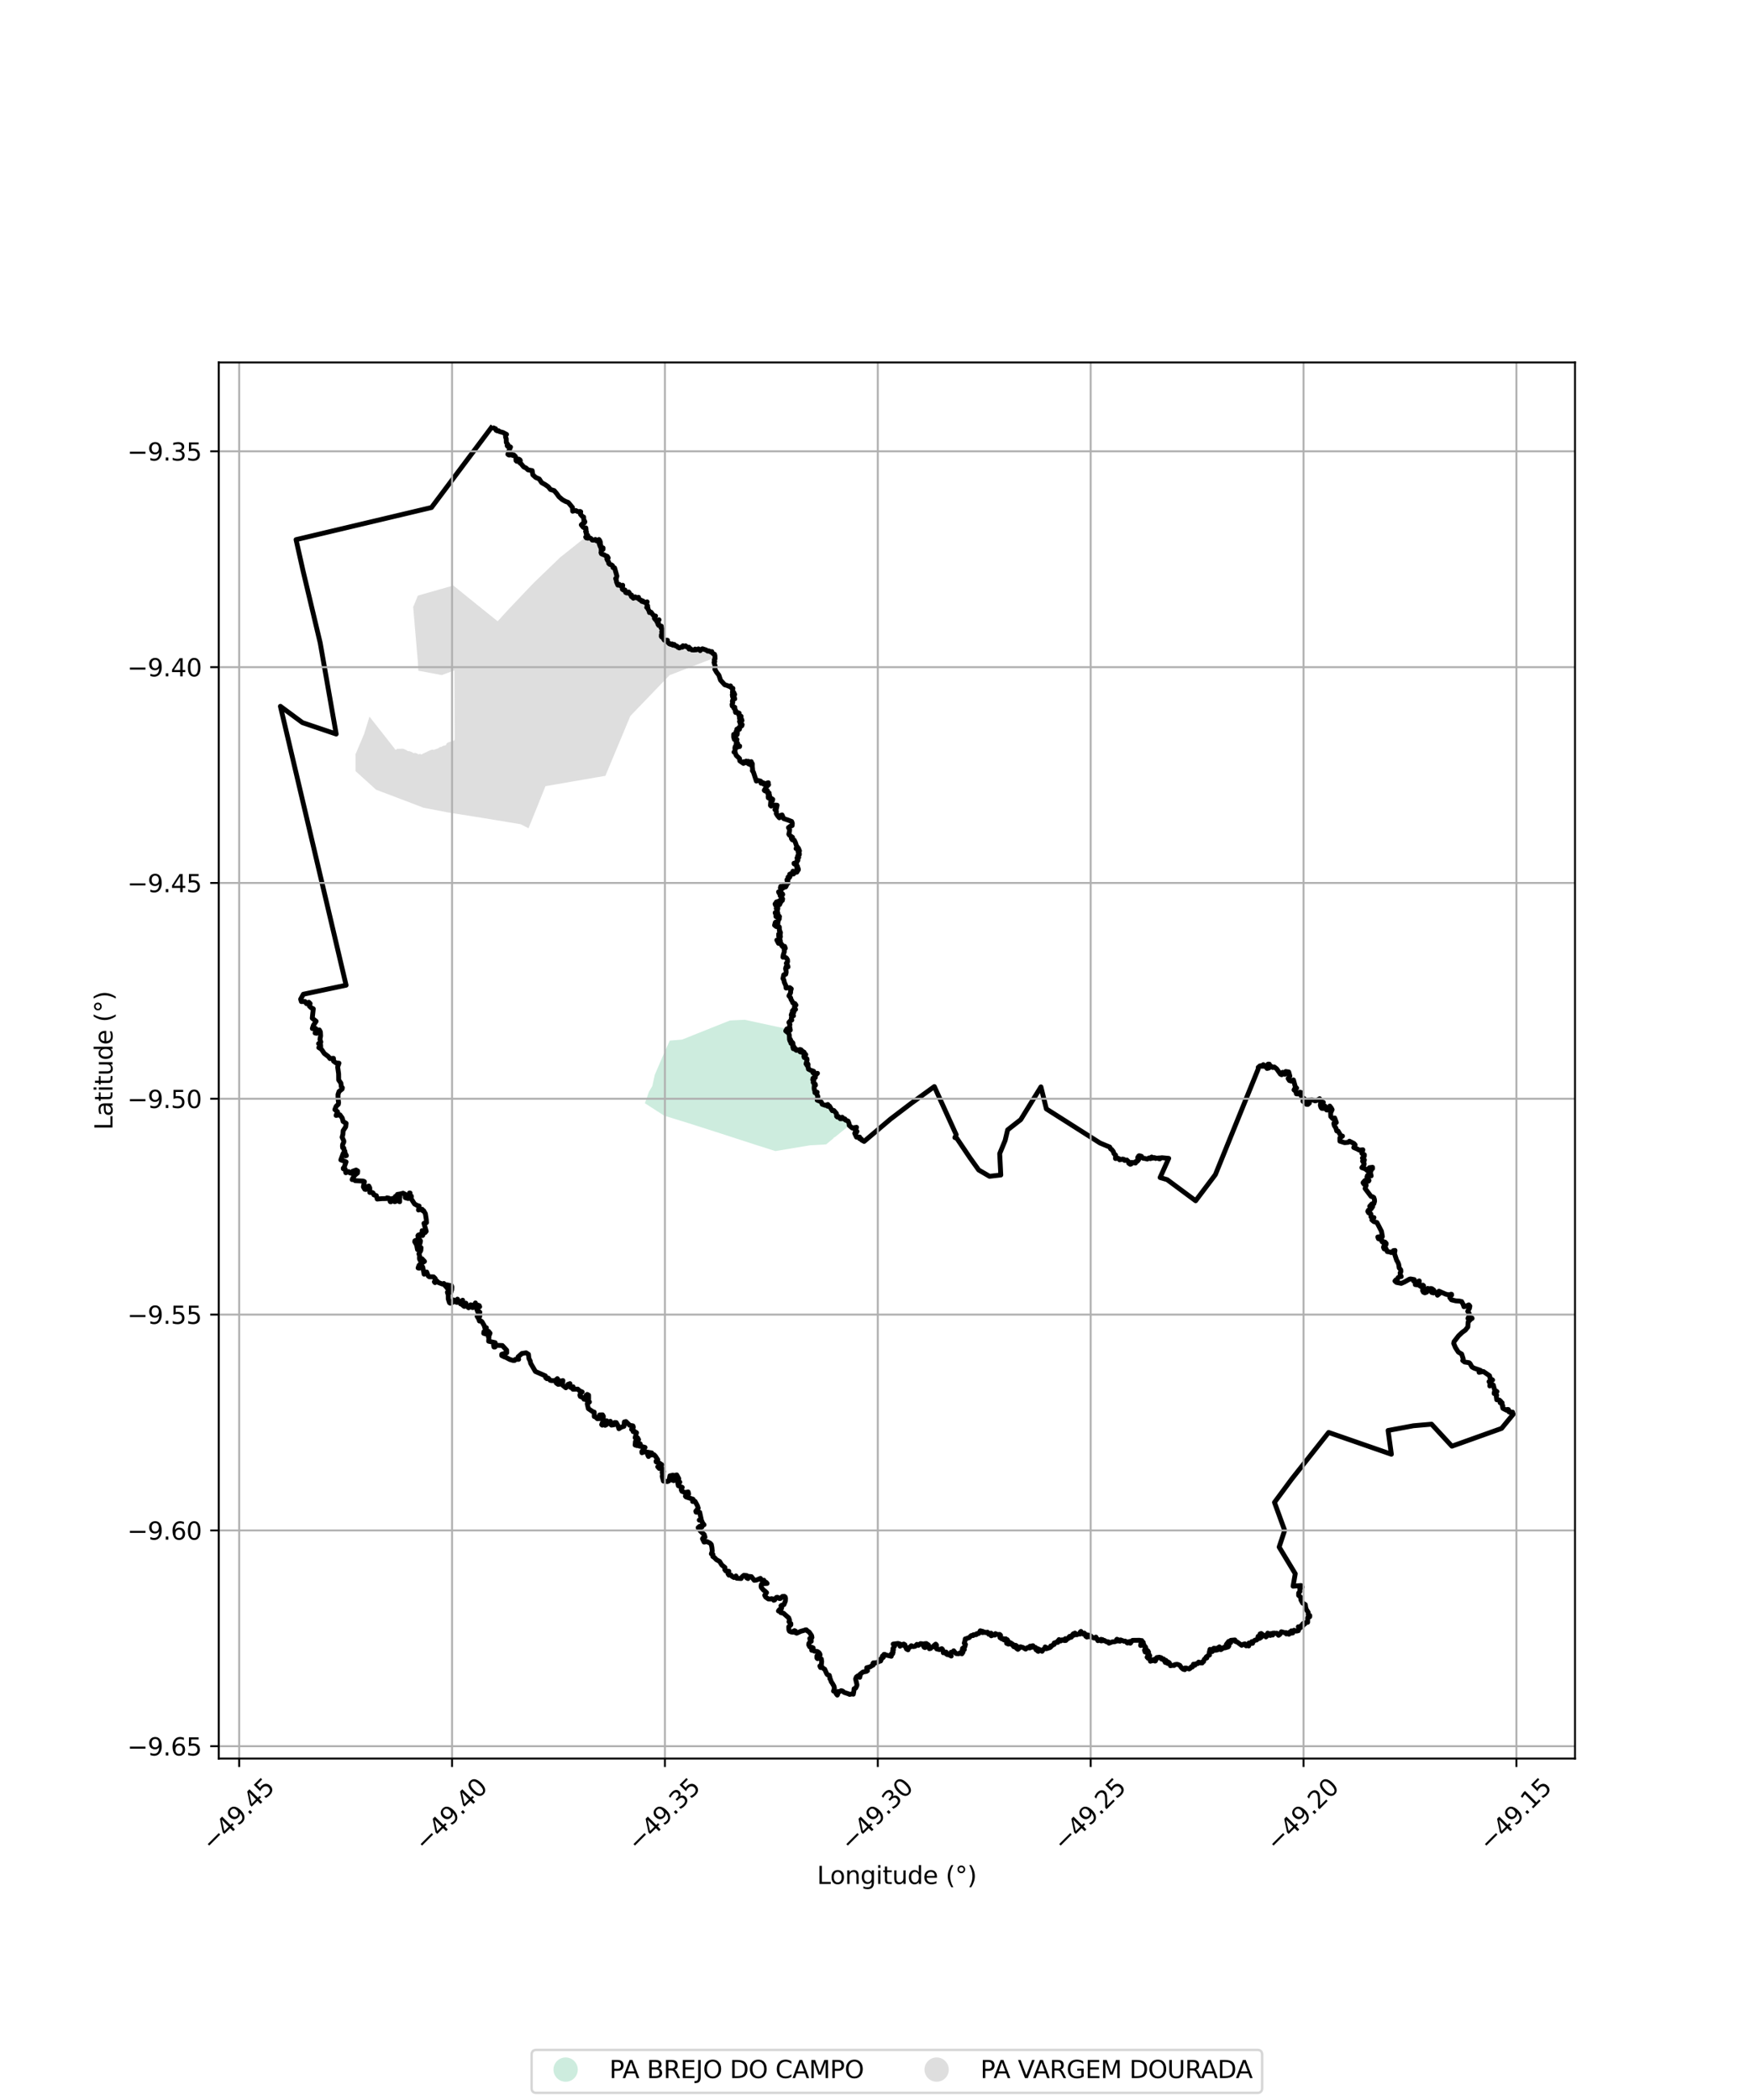 <?xml version="1.0" encoding="utf-8" standalone="no"?>
<!DOCTYPE svg PUBLIC "-//W3C//DTD SVG 1.1//EN"
  "http://www.w3.org/Graphics/SVG/1.1/DTD/svg11.dtd">
<svg xmlns:xlink="http://www.w3.org/1999/xlink" width="720pt" height="864pt" viewBox="0 0 720 864" xmlns="http://www.w3.org/2000/svg" version="1.1">
 <defs>
  <style type="text/css">*{stroke-linejoin: round; stroke-linecap: butt}</style>
 </defs>
 <g id="figure_1">
  <g id="patch_1">
   <path d="M 0 864 
L 720 864 
L 720 0 
L 0 0 
z
" style="fill: #ffffff"/>
  </g>
  <g id="axes_1">
   <g id="patch_2">
    <path d="M 90 723.515 
L 648 723.515 
L 648 149.125 
L 90 149.125 
z
" style="fill: #ffffff"/>
   </g>
   <g id="PatchCollection_1">
    <path d="M 240.964 220.956 
L 241.261 221.32 
L 241.927 221.435 
L 242.472 221.214 
L 243.152 221.553 
L 243.676 222.199 
L 244.336 222.214 
L 244.96 221.941 
L 245.384 222.499 
L 246.001 222.618 
L 246.436 221.973 
L 246.759 222.415 
L 247.042 223.178 
L 246.514 223.682 
L 247.149 224.116 
L 246.755 224.352 
L 247.004 225.063 
L 247.285 225.553 
L 247.838 225.563 
L 248.096 225.403 
L 248.084 226.03 
L 247.458 226.17 
L 247.327 226.326 
L 247.44 226.754 
L 247.256 227.289 
L 247.426 227.815 
L 247.88 228.053 
L 248.512 228.255 
L 249.113 228.623 
L 249.529 228.745 
L 249.84 228.892 
L 250.24 229.551 
L 249.659 229.949 
L 249.958 230.58 
L 250.397 231.186 
L 250.448 231.811 
L 250.856 232.198 
L 251.579 232.382 
L 252.023 232.737 
L 252.209 233.518 
L 252.863 233.653 
L 253.093 234.519 
L 253.261 235.008 
L 253.466 235.648 
L 253.65 236.536 
L 253.739 236.815 
L 253.809 236.989 
L 253.613 237.782 
L 253.302 238.027 
L 253.623 238.952 
L 253.648 239.438 
L 253.848 240.017 
L 254.214 240.747 
L 254.374 240.769 
L 254.684 240.755 
L 254.79 240.418 
L 255.161 240.804 
L 255.434 241.116 
L 255.789 241.055 
L 256.2 240.784 
L 256.151 241.377 
L 256.07 241.915 
L 256.039 242.423 
L 256.461 242.736 
L 257.126 242.738 
L 257.315 243.569 
L 257.422 243.781 
L 257.852 243.966 
L 258.415 243.687 
L 258.644 243.564 
L 258.897 243.873 
L 259.102 244.35 
L 259.363 244.646 
L 259.855 244.831 
L 259.775 245.455 
L 260.143 245.643 
L 260.585 246.128 
L 261.043 245.794 
L 261.372 245.575 
L 261.938 246.003 
L 262.71 245.743 
L 262.733 246.229 
L 263.07 246.673 
L 263.751 246.93 
L 263.989 247.379 
L 264.242 247.483 
L 264.567 247.277 
L 264.836 247.684 
L 265.358 247.903 
L 265.525 247.868 
L 266.252 247.626 
L 266.069 248.055 
L 266.091 248.675 
L 266.47 249.309 
L 266.071 249.91 
L 266.582 250.175 
L 266.626 250.662 
L 266.997 251.237 
L 267.21 252.029 
L 267.867 251.876 
L 268.327 252.47 
L 268.771 253.112 
L 269.126 253.312 
L 269.725 253.457 
L 269.277 253.817 
L 269.233 254.393 
L 269.694 254.997 
L 270.3 255.375 
L 270.783 255.102 
L 271.149 255.008 
L 270.883 255.342 
L 270.493 255.511 
L 270.288 255.879 
L 270.803 256.104 
L 270.952 256.497 
L 270.687 256.806 
L 271.04 257.328 
L 272.09 257.615 
L 272.196 258.182 
L 272.001 258.385 
L 272.286 258.844 
L 272.705 259.13 
L 272.567 259.549 
L 272.221 260.001 
L 272.575 260.779 
L 272.115 261.184 
L 272.091 261.846 
L 272.25 262.088 
L 272.809 262.205 
L 273.057 262.958 
L 273.337 263.373 
L 273.769 263.36 
L 274.61 263.425 
L 274.663 264.125 
L 275.033 264.475 
L 275.297 264.813 
L 275.407 264.901 
L 275.593 264.786 
L 275.946 265.121 
L 276.529 264.918 
L 276.843 265.455 
L 277.412 265.15 
L 277.862 265.703 
L 278.479 265.8 
L 278.89 266.317 
L 279.49 266.59 
L 280.102 266.274 
L 280.678 266.305 
L 280.988 265.678 
L 281.63 265.979 
L 282.088 265.713 
L 282.522 266.128 
L 283.148 266.471 
L 283.453 266.287 
L 283.511 267.041 
L 284.15 266.914 
L 284.622 267.381 
L 285.272 267.348 
L 285.603 267.436 
L 285.992 267.044 
L 286.281 267.392 
L 286.93 267.213 
L 287.338 266.964 
L 287.71 267.336 
L 288.075 267.674 
L 288.525 267.174 
L 289.013 266.921 
L 289.689 267.158 
L 290.553 267.438 
L 291.148 267.876 
L 291.688 267.803 
L 292.265 268.17 
L 292.881 268.088 
L 293.016 268.594 
L 293.529 269.019 
L 293.957 269.167 
L 294.134 269.775 
L 294.092 270.601 
L 285.441 273.941 
L 283.871 274.548 
L 283.759 274.592 
L 275.476 277.792 
L 266.881 286.744 
L 259.345 294.575 
L 254.024 307.345 
L 249.569 318.01 
L 249.505 318.164 
L 249.07 319.199 
L 244.673 319.955 
L 240.028 320.756 
L 235.332 321.561 
L 228.777 322.706 
L 228.539 322.748 
L 224.429 323.448 
L 219.387 335.981 
L 217.443 340.777 
L 214.195 339.108 
L 198.537 336.514 
L 184.242 334.253 
L 182.695 333.947 
L 182.596 333.93 
L 174.24 332.331 
L 169.459 330.496 
L 154.747 324.922 
L 146.304 317.278 
L 146.269 310.423 
L 146.284 310.297 
L 147.767 306.793 
L 149.801 301.994 
L 152.016 294.842 
L 161.323 306.688 
L 162.469 308.146 
L 162.321 308.237 
L 162.946 308.464 
L 163.47 308.061 
L 164.087 308.094 
L 164.275 308.093 
L 165.66 308.031 
L 166.234 308.196 
L 166.863 308.469 
L 167.37 308.728 
L 167.758 309.033 
L 168.49 309.063 
L 169.061 309.296 
L 169.628 309.518 
L 170.039 309.872 
L 170.87 309.759 
L 171.504 309.963 
L 172.155 310.369 
L 172.879 310.164 
L 173.349 310.457 
L 173.992 310.1 
L 174.92 309.658 
L 175.663 309.311 
L 176.122 309.069 
L 176.832 308.736 
L 177.707 308.423 
L 178.525 308.507 
L 179.658 308.081 
L 180.228 307.915 
L 180.943 307.375 
L 181.641 307.277 
L 182.281 306.852 
L 182.994 306.733 
L 183.535 306.493 
L 183.761 305.829 
L 184.359 305.485 
L 185.094 305.163 
L 185.883 305.091 
L 186.478 304.831 
L 187.067 304.496 
L 186.971 304.458 
L 187.064 304.116 
L 187.01 291.379 
L 186.952 275.83 
L 181.753 277.748 
L 172.102 275.946 
L 171.924 272.245 
L 171.896 271.986 
L 171.346 265.666 
L 169.995 249.757 
L 171.924 245.056 
L 186.52 240.888 
L 193.457 246.516 
L 193.505 246.555 
L 204.751 255.612 
L 209.157 250.782 
L 219.399 240.001 
L 219.472 239.923 
L 230.476 229.318 
L 240.964 220.956 
" clip-path="url(#p6119a04482)" style="fill: #cccccc; fill-opacity: 0.65"/>
    <path d="M 334.958 447.618 
L 335.035 448.332 
L 335.23 448.646 
L 335.29 449.563 
L 335.61 449.692 
L 336.195 449.366 
L 335.972 450.021 
L 336.246 450.578 
L 336.494 451.13 
L 336.214 452.635 
L 336.383 452.764 
L 336.874 453 
L 337.393 453.1 
L 337.924 453.434 
L 338.073 454.013 
L 338.265 454.316 
L 338.528 454.367 
L 339.582 454.78 
L 340.607 454.423 
L 340.356 454.847 
L 340.538 455.156 
L 341.266 455.056 
L 341.284 455.614 
L 341.747 455.902 
L 342.157 456.42 
L 342.423 456.963 
L 343.079 456.885 
L 344.146 458.135 
L 344.115 458.556 
L 344.203 459.272 
L 344.547 459.605 
L 344.966 459.375 
L 345.305 459.694 
L 345.719 460.282 
L 346.16 460.287 
L 346.486 459.653 
L 347.215 460.401 
L 347.63 460.366 
L 347.837 460.818 
L 348.28 460.988 
L 348.939 461.256 
L 348.91 461.548 
L 349.332 462.222 
L 349.318 463.129 
L 343.575 467.796 
L 343.098 468.003 
L 342.836 468.397 
L 339.892 470.841 
L 333.357 471.201 
L 319.016 473.584 
L 311.984 471.36 
L 311.589 471.232 
L 309.976 470.709 
L 293.948 465.52 
L 283.545 462.197 
L 281.336 461.504 
L 273.268 459.02 
L 266.937 454.945 
L 265.325 453.901 
L 266.986 449.197 
L 268.39 446.83 
L 269.385 442.234 
L 272.737 434.414 
L 272.932 433.979 
L 275.551 428.141 
L 280.63 427.718 
L 300.321 419.853 
L 306.403 419.566 
L 323.742 423.31 
L 323.489 423.675 
L 323.27 424.157 
L 323.725 424.507 
L 324.515 425.148 
L 324.768 425.94 
L 324.776 426.741 
L 324.722 427.384 
L 324.829 427.731 
L 325.208 427.652 
L 325.005 428.29 
L 325.428 428.158 
L 325.451 428.596 
L 325.404 429.221 
L 325.836 429.346 
L 325.809 428.724 
L 326.163 429.048 
L 326.277 429.442 
L 325.952 429.784 
L 326.37 430.098 
L 326.167 430.707 
L 326.706 430.743 
L 326.304 431.189 
L 326.372 431.456 
L 326.826 431.496 
L 326.986 431.148 
L 327.191 431.644 
L 327.273 431.878 
L 327.53 431.678 
L 327.66 432.145 
L 328.069 432.094 
L 328.355 431.982 
L 328.845 432.233 
L 329.163 431.99 
L 329.121 431.771 
L 329.629 431.942 
L 329.358 432.362 
L 329.125 432.704 
L 329.348 432.841 
L 329.806 432.76 
L 330.27 432.532 
L 329.932 432.888 
L 330.309 433.133 
L 330.826 432.906 
L 330.848 433.365 
L 331.173 433.532 
L 331.52 433.904 
L 331.042 434.003 
L 330.9 434.388 
L 330.736 434.556 
L 330.87 435.07 
L 331.069 435.167 
L 332.007 435.622 
L 332.055 436.159 
L 331.931 436.777 
L 331.76 437.176 
L 331.629 437.707 
L 332.166 437.685 
L 332.398 437.737 
L 332.464 438.097 
L 332.021 438.318 
L 332.41 438.693 
L 332.474 439.232 
L 332.61 439.867 
L 333.894 440.522 
L 334.176 440.526 
L 334.789 440.786 
L 334.488 441.367 
L 334.952 441.675 
L 335.133 442.042 
L 335.751 441.768 
L 336.333 441.58 
L 335.493 442.405 
L 335.455 443.311 
L 335.083 443.352 
L 334.492 443.605 
L 334.371 444.202 
L 334.846 444.43 
L 334.754 444.632 
L 334.561 445.312 
L 334.788 445.583 
L 334.947 445.529 
L 334.956 446.047 
L 335.414 446.05 
L 335.518 446.481 
L 335.02 446.571 
L 335.021 447.085 
L 334.958 447.618 
" clip-path="url(#p6119a04482)" style="fill: #b3e2cd; fill-opacity: 0.65"/>
   </g>
   <g id="PatchCollection_2">
    <path d="M 202.675 175.234 
L 202.585 175.86 
L 203.927 176.432 
L 204.099 177.03 
L 204.613 177.265 
L 205.106 177.223 
L 205.509 177.558 
L 206.925 177.935 
L 208.412 178.723 
L 207.984 179.209 
L 208.019 179.926 
L 208.273 180.456 
L 208.313 182.036 
L 208.983 182.956 
L 208.659 183.349 
L 208.871 183.66 
L 209.231 183.561 
L 210.042 183.92 
L 209.388 185.437 
L 209.279 185.984 
L 208.954 186.907 
L 209.342 187.201 
L 209.777 187.221 
L 210.374 186.81 
L 210.579 187.186 
L 210.952 187.391 
L 211.359 187.138 
L 212.019 187.735 
L 212.227 188.23 
L 212.305 189.508 
L 212.617 189.797 
L 212.938 189.395 
L 213.068 188.909 
L 213.489 188.913 
L 213.915 189.19 
L 214.088 189.555 
L 213.932 189.998 
L 213.89 190.469 
L 214.349 190.743 
L 215.467 192.103 
L 216.484 192.584 
L 217.238 193.313 
L 218.949 193.623 
L 219.214 195.354 
L 220.392 196.424 
L 221.862 197.066 
L 222.844 198.566 
L 224.406 199.45 
L 225.587 200.28 
L 226.478 201.395 
L 227.998 201.846 
L 229.031 203.059 
L 229.968 204.366 
L 231.383 205.584 
L 232.614 206.271 
L 233.8 206.718 
L 235.537 208.803 
L 235.619 210.332 
L 235.895 210.207 
L 237.009 210.077 
L 237.738 210.516 
L 238.664 210.427 
L 238.928 210.55 
L 238.818 211.017 
L 238.905 211.36 
L 238.849 211.624 
L 239.607 212.484 
L 240.128 212.722 
L 240.2 214.152 
L 240.53 214.413 
L 240.63 214.704 
L 240.442 215.074 
L 239.603 215.504 
L 239.154 215.937 
L 239.92 216.902 
L 240.505 217.198 
L 241.028 217.18 
L 241.121 218.143 
L 240.923 218.688 
L 241.302 218.88 
L 241.142 219.5 
L 241.834 220.262 
L 240.964 220.956 
L 241.261 221.32 
L 241.927 221.435 
L 242.472 221.214 
L 243.152 221.553 
L 243.676 222.199 
L 244.336 222.214 
L 244.96 221.941 
L 245.384 222.499 
L 246.001 222.618 
L 246.436 221.973 
L 246.759 222.415 
L 247.042 223.178 
L 246.514 223.682 
L 247.149 224.116 
L 246.755 224.352 
L 247.285 225.553 
L 247.838 225.563 
L 248.096 225.403 
L 248.084 226.03 
L 247.458 226.17 
L 247.327 226.326 
L 247.44 226.754 
L 247.256 227.289 
L 247.426 227.815 
L 247.88 228.053 
L 248.512 228.255 
L 249.113 228.622 
L 249.84 228.892 
L 250.24 229.551 
L 249.659 229.949 
L 249.958 230.58 
L 250.397 231.186 
L 250.448 231.811 
L 250.857 232.199 
L 251.579 232.382 
L 252.023 232.737 
L 252.209 233.518 
L 252.863 233.653 
L 253.809 236.989 
L 253.613 237.782 
L 253.302 238.027 
L 253.623 238.952 
L 253.648 239.438 
L 254.214 240.747 
L 254.684 240.755 
L 254.79 240.418 
L 255.434 241.116 
L 255.789 241.055 
L 256.2 240.784 
L 256.039 242.423 
L 256.461 242.736 
L 257.126 242.738 
L 257.422 243.781 
L 257.852 243.966 
L 258.644 243.564 
L 258.897 243.873 
L 259.103 244.35 
L 259.363 244.646 
L 259.855 244.831 
L 259.775 245.455 
L 260.143 245.643 
L 260.585 246.128 
L 261.372 245.575 
L 261.937 246.003 
L 262.71 245.743 
L 262.733 246.229 
L 263.069 246.673 
L 263.751 246.93 
L 263.989 247.379 
L 264.242 247.483 
L 264.567 247.277 
L 264.836 247.684 
L 265.525 247.868 
L 266.252 247.626 
L 266.069 248.055 
L 266.091 248.675 
L 266.47 249.309 
L 266.071 249.91 
L 266.582 250.175 
L 266.626 250.662 
L 266.997 251.237 
L 267.21 252.03 
L 267.867 251.876 
L 268.771 253.112 
L 269.126 253.312 
L 269.725 253.457 
L 269.277 253.817 
L 269.233 254.393 
L 269.694 254.997 
L 270.3 255.375 
L 271.149 255.008 
L 270.883 255.342 
L 270.493 255.511 
L 270.288 255.879 
L 270.803 256.104 
L 270.952 256.497 
L 270.687 256.806 
L 271.04 257.328 
L 272.09 257.615 
L 272.196 258.182 
L 272.001 258.385 
L 272.286 258.844 
L 272.705 259.13 
L 272.567 259.549 
L 272.221 260.001 
L 272.575 260.779 
L 272.115 261.184 
L 272.091 261.846 
L 272.25 262.088 
L 272.809 262.205 
L 273.057 262.958 
L 273.337 263.373 
L 274.61 263.425 
L 274.663 264.125 
L 275.407 264.901 
L 275.593 264.786 
L 275.946 265.121 
L 276.529 264.918 
L 276.843 265.455 
L 277.412 265.15 
L 277.862 265.703 
L 278.479 265.8 
L 278.89 266.317 
L 279.49 266.59 
L 280.102 266.274 
L 280.678 266.305 
L 280.988 265.678 
L 281.63 265.979 
L 282.088 265.713 
L 282.522 266.128 
L 283.148 266.471 
L 283.453 266.287 
L 283.511 267.041 
L 284.15 266.914 
L 284.622 267.381 
L 285.603 267.436 
L 285.992 267.044 
L 286.281 267.392 
L 286.93 267.213 
L 287.338 266.964 
L 288.075 267.674 
L 288.525 267.174 
L 289.013 266.921 
L 290.553 267.438 
L 291.148 267.876 
L 291.688 267.803 
L 292.265 268.17 
L 292.881 268.088 
L 293.016 268.594 
L 293.529 269.019 
L 293.957 269.167 
L 294.134 269.775 
L 294.18 271.034 
L 293.853 271.513 
L 294.076 272.202 
L 293.777 272.523 
L 294.274 274.193 
L 294.096 275.319 
L 294.806 276.56 
L 295.77 277.791 
L 296.437 279.823 
L 298.16 281.73 
L 299.024 281.979 
L 300.304 282.511 
L 300.558 282.196 
L 300.873 282.949 
L 301.528 283.2 
L 301.343 284.864 
L 301.904 284.909 
L 302.268 285.745 
L 302.111 285.822 
L 301.287 285.796 
L 301.395 286.64 
L 302.026 286.683 
L 302.292 287.533 
L 301.546 287.801 
L 301.312 288.553 
L 301.494 289.028 
L 301.199 289.832 
L 301.285 290.487 
L 302.335 291.023 
L 301.938 291.358 
L 302.457 291.875 
L 302.707 292.436 
L 302.523 292.615 
L 302.651 293.134 
L 303.262 293.065 
L 304.114 293.414 
L 303.93 294.091 
L 304.917 294.708 
L 304.204 294.906 
L 304.261 295.653 
L 304.601 296.062 
L 305.055 295.791 
L 305.284 296.432 
L 304.874 296.465 
L 304.255 296.864 
L 304.695 297.34 
L 304.53 297.688 
L 304.837 298.072 
L 305.354 298.115 
L 305.211 298.601 
L 304.535 298.82 
L 304.6 299.131 
L 304 299.35 
L 304.24 300.047 
L 303.163 299.995 
L 303.555 300.387 
L 302.881 300.914 
L 303.362 301.284 
L 303.282 302.215 
L 303.076 302.395 
L 302.662 301.777 
L 301.852 302.159 
L 301.842 303.269 
L 302.138 304.23 
L 302.586 304.441 
L 303.217 304.258 
L 302.974 305.042 
L 302.9 305.802 
L 303.459 305.795 
L 302.865 306.406 
L 304.319 306.949 
L 304.282 307.166 
L 303.873 307.099 
L 303.086 307.56 
L 302.537 307.085 
L 302.356 307.628 
L 302.429 308.958 
L 301.993 309.445 
L 302.484 309.661 
L 302.917 310.818 
L 304.263 312.073 
L 304.385 313.056 
L 305.882 314.08 
L 306.013 313.399 
L 306.312 313.816 
L 306.614 313.829 
L 307.008 313.143 
L 307.381 313.856 
L 307.897 313.238 
L 307.909 314.263 
L 308.28 314.117 
L 309.077 313.361 
L 309.191 313.658 
L 308.506 314.55 
L 308.916 314.52 
L 309.53 314.224 
L 309.523 315.422 
L 309.663 316.759 
L 309.551 317.08 
L 309.962 317.646 
L 311.185 321.36 
L 311.933 321.108 
L 312.965 321.392 
L 313.138 322.258 
L 314.004 322.043 
L 314.192 322.624 
L 316.112 322.036 
L 315.942 322.492 
L 316.231 322.82 
L 315.253 323.794 
L 314.443 325.159 
L 314.761 325.426 
L 315.744 325.32 
L 315.697 325.909 
L 316.455 326.257 
L 315.855 326.359 
L 316.091 326.792 
L 316.592 327.04 
L 316.048 327.678 
L 316.114 328.263 
L 316.758 327.819 
L 316.668 328.547 
L 317.233 328.427 
L 317.937 328.874 
L 317.379 328.979 
L 317.783 329.452 
L 317.128 329.656 
L 316.982 331.366 
L 317.256 331.649 
L 317.965 331.358 
L 318.949 331.229 
L 319.732 331.295 
L 319.37 332.931 
L 318.818 333.119 
L 319.327 333.414 
L 319.442 334.041 
L 319.36 334.702 
L 319.931 335.635 
L 320.642 336.464 
L 320.856 335.587 
L 321.761 335.283 
L 322.412 336.79 
L 324.171 337.376 
L 325.709 337.973 
L 325.986 338.743 
L 325.905 339.67 
L 325.094 339.968 
L 324.392 340.501 
L 324.88 341.329 
L 324.774 342.3 
L 324.54 343.204 
L 324.807 343.615 
L 326.068 344.492 
L 325.585 344.961 
L 325.976 345.526 
L 326.788 345.682 
L 327.236 346.6 
L 327.694 347.994 
L 328.212 348.647 
L 327.513 349.137 
L 328.249 349.26 
L 328.504 348.997 
L 328.925 350.079 
L 328.402 349.689 
L 328.449 350.059 
L 328.339 350.421 
L 328.573 350.584 
L 328.648 350.9 
L 328.857 351.12 
L 328.875 351.609 
L 328.471 351.472 
L 328.561 351.974 
L 328.215 352.124 
L 328.33 352.367 
L 328.617 352.75 
L 328.378 352.942 
L 327.936 352.945 
L 327.919 353.076 
L 328.254 353.367 
L 328.286 353.955 
L 327.971 353.994 
L 327.822 354.827 
L 327.574 355.51 
L 327.335 355.48 
L 327.223 355.028 
L 326.682 355.17 
L 326.741 355.412 
L 327.826 356.049 
L 328.108 356.462 
L 328.117 356.738 
L 327.896 356.747 
L 327.796 356.904 
L 328.407 357.354 
L 328.462 357.85 
L 328.241 358.153 
L 328.021 358.047 
L 327.698 358.042 
L 328.076 358.449 
L 327.823 358.85 
L 327.548 358.71 
L 327.421 358.894 
L 326.237 358.444 
L 326.223 358.981 
L 326.489 359.574 
L 325.821 359.663 
L 325.439 359.4 
L 325.35 359.85 
L 324.892 359.678 
L 324.907 359.978 
L 325.057 360.24 
L 324.97 360.794 
L 324.733 360.983 
L 324.224 360.867 
L 324.262 360.979 
L 324.615 361.147 
L 324.6 361.265 
L 323.773 361.949 
L 323.77 362.136 
L 324.128 362.358 
L 324.047 362.871 
L 324.282 363.335 
L 324.177 363.428 
L 323.748 363.327 
L 323.568 363.752 
L 323.534 364.4 
L 323.231 364.914 
L 322.952 364.943 
L 322.986 364.481 
L 322.872 364.289 
L 322.251 364.408 
L 322.234 364.711 
L 322.41 365.195 
L 322.089 365.402 
L 321.695 365.256 
L 321.727 364.758 
L 321.212 364.717 
L 321.07 365.346 
L 321.762 365.587 
L 321.253 366.111 
L 321.302 366.507 
L 320.322 366.953 
L 320.55 367.468 
L 320.871 367.781 
L 321.133 367.849 
L 321.872 367.677 
L 322.041 368.004 
L 321.712 368.463 
L 320.984 368.539 
L 321.486 369.082 
L 321.627 369.661 
L 321.994 369.806 
L 321.87 370.492 
L 321.499 370.297 
L 321.346 370.428 
L 320.907 370.433 
L 321.162 370.721 
L 321.232 371.205 
L 321.032 371.448 
L 320.776 372.17 
L 320.557 372.244 
L 320.181 371.836 
L 320.391 371.152 
L 320.167 370.863 
L 319.441 371.091 
L 319.309 371.272 
L 319.329 371.477 
L 320.005 371.802 
L 320.087 371.998 
L 319.927 372.13 
L 319.058 371.761 
L 318.879 371.915 
L 319.105 372.469 
L 319.461 372.255 
L 319.581 372.535 
L 319.925 372.692 
L 320.011 373.866 
L 319.36 373.766 
L 319.822 374.197 
L 319.877 374.436 
L 319.582 374.63 
L 319.533 375.043 
L 319.244 375.367 
L 318.924 375.507 
L 318.964 375.722 
L 319.439 375.824 
L 319.716 375.172 
L 319.887 375.282 
L 320.023 375.71 
L 319.955 376.596 
L 319.828 376.711 
L 319.479 376.556 
L 319.213 376.771 
L 319.251 377.11 
L 319.423 377.189 
L 320.22 376.631 
L 320.447 376.774 
L 320.71 377.142 
L 320.54 377.566 
L 320.618 378.018 
L 320.276 378.489 
L 320.258 378.722 
L 319.995 379.435 
L 320.06 379.78 
L 319.845 380.002 
L 319.622 379.857 
L 319.432 379.439 
L 319.204 379.341 
L 318.978 379.532 
L 318.681 380.67 
L 319.114 380.61 
L 319.14 381.067 
L 319.606 381.286 
L 319.919 381.152 
L 320.465 381.185 
L 320.641 381.422 
L 320.631 382.125 
L 320.735 382.621 
L 320.636 382.91 
L 320.974 383.316 
L 321.118 383.764 
L 320.352 384.345 
L 321.043 384.577 
L 320.983 384.783 
L 320.463 384.859 
L 320.352 385.093 
L 320.977 385.076 
L 321.097 385.371 
L 320.684 385.589 
L 320.803 386.084 
L 320.428 386.264 
L 320.897 386.363 
L 320.726 386.663 
L 319.611 386.777 
L 320.284 388.103 
L 320.434 388.041 
L 320.841 387.266 
L 321.079 387.146 
L 320.97 387.802 
L 321.396 388.225 
L 321.299 388.434 
L 321.422 388.642 
L 321.736 388.687 
L 321.544 388.923 
L 322.042 389.537 
L 322.816 389.353 
L 323.106 390.127 
L 322.622 390.767 
L 322.699 391.529 
L 322.232 392.991 
L 322.125 393.819 
L 322.931 393.774 
L 323.569 394.167 
L 323.988 394.839 
L 324.041 395.671 
L 323.511 396.336 
L 323.972 397.063 
L 324.21 397.824 
L 323.443 397.731 
L 323.192 398.529 
L 323.423 399.313 
L 323.446 400.111 
L 323.27 400.835 
L 322.463 401.064 
L 322.132 402.591 
L 322.533 403.274 
L 322.661 404.084 
L 323.337 405.587 
L 323.412 406.504 
L 324.927 406.343 
L 325.556 406.827 
L 325.299 407.649 
L 325.277 408.445 
L 324.594 409.717 
L 325.3 410.541 
L 325.437 411.168 
L 325.868 411.858 
L 326.189 412.624 
L 327.061 412.898 
L 327.488 413.524 
L 326.864 414.105 
L 326.875 414.598 
L 327.311 415.293 
L 326.526 415.327 
L 325.987 415.945 
L 326.464 415.999 
L 326.756 415.811 
L 326.576 416.568 
L 325.73 417 
L 325.526 417.631 
L 326.462 417.922 
L 325.707 418.267 
L 325.552 418.998 
L 325.768 419.684 
L 325.121 420.019 
L 324.563 420.662 
L 325.019 421.476 
L 324.845 422.196 
L 325.153 423.814 
L 324.42 423.657 
L 323.742 423.31 
L 323.27 424.157 
L 324.515 425.148 
L 324.768 425.94 
L 324.829 427.731 
L 325.208 427.652 
L 325.005 428.29 
L 325.428 428.158 
L 325.404 429.221 
L 325.836 429.346 
L 325.809 428.724 
L 326.163 429.048 
L 326.277 429.442 
L 325.952 429.784 
L 326.37 430.098 
L 326.167 430.707 
L 326.706 430.743 
L 326.304 431.189 
L 326.372 431.456 
L 326.826 431.496 
L 326.986 431.148 
L 327.273 431.879 
L 327.53 431.678 
L 327.66 432.145 
L 328.355 431.982 
L 328.845 432.233 
L 329.163 431.99 
L 329.121 431.771 
L 329.629 431.942 
L 329.125 432.704 
L 329.348 432.841 
L 329.806 432.76 
L 330.27 432.532 
L 329.932 432.888 
L 330.309 433.133 
L 330.826 432.906 
L 330.848 433.365 
L 331.173 433.532 
L 331.52 433.904 
L 331.042 434.003 
L 330.736 434.556 
L 330.87 435.07 
L 332.007 435.622 
L 332.055 436.159 
L 331.76 437.176 
L 331.629 437.707 
L 332.398 437.737 
L 332.464 438.097 
L 332.021 438.318 
L 332.41 438.693 
L 332.61 439.867 
L 333.894 440.522 
L 334.176 440.526 
L 334.789 440.786 
L 334.488 441.367 
L 334.952 441.675 
L 335.133 442.042 
L 336.333 441.58 
L 335.493 442.405 
L 335.455 443.311 
L 335.083 443.352 
L 334.492 443.605 
L 334.371 444.202 
L 334.846 444.43 
L 334.561 445.312 
L 334.788 445.583 
L 334.947 445.529 
L 334.956 446.047 
L 335.415 446.05 
L 335.518 446.481 
L 335.02 446.571 
L 334.958 447.618 
L 335.035 448.332 
L 335.23 448.646 
L 335.29 449.563 
L 335.61 449.692 
L 336.195 449.366 
L 335.972 450.021 
L 336.494 451.13 
L 336.214 452.635 
L 337.393 453.1 
L 337.924 453.434 
L 338.265 454.316 
L 339.582 454.78 
L 340.607 454.423 
L 340.538 455.156 
L 341.266 455.056 
L 342.423 456.963 
L 343.079 456.885 
L 344.146 458.135 
L 344.203 459.272 
L 344.547 459.605 
L 344.966 459.375 
L 345.719 460.282 
L 346.16 460.287 
L 346.485 459.653 
L 347.215 460.401 
L 347.63 460.366 
L 347.837 460.818 
L 348.939 461.256 
L 349.332 462.222 
L 349.401 463.023 
L 350.639 464.102 
L 352.401 463.81 
L 351.862 465.109 
L 352.59 465.493 
L 352.259 466.068 
L 351.949 465.783 
L 351.648 466.265 
L 352.389 467.854 
L 353.671 467.814 
L 353.609 468.453 
L 354.387 468.606 
L 354.456 469.021 
L 355.523 469.605 
L 366.417 460.394 
L 374.856 453.975 
L 384.413 447.046 
L 393.419 466.875 
L 392.861 468.032 
L 393.659 468.323 
L 399.066 476.338 
L 402.666 481.368 
L 407.115 483.965 
L 411.754 483.43 
L 411.307 474.626 
L 413.533 469.234 
L 414.577 464.861 
L 419.961 460.642 
L 428.271 447.173 
L 430.508 456.242 
L 452.617 470.291 
L 456.571 471.929 
L 456.935 472.656 
L 457.414 472.972 
L 458.047 473.781 
L 458.305 474.624 
L 459 475.278 
L 458.94 476.658 
L 459.476 476.607 
L 459.767 476.46 
L 460.364 476.692 
L 460.659 477.192 
L 461.017 476.971 
L 461.283 477.06 
L 461.908 476.868 
L 462.097 477.047 
L 462.356 476.97 
L 462.719 477.447 
L 463.618 477.263 
L 463.696 477.54 
L 464.096 477.702 
L 464.564 478.245 
L 464.385 478.565 
L 465.013 479.016 
L 465.367 478.919 
L 465.616 478.248 
L 467.179 478.499 
L 466.968 478.118 
L 467.116 477.978 
L 467.567 477.99 
L 467.958 477.772 
L 468.448 477.156 
L 468.11 477.113 
L 468.111 476.17 
L 468.489 476.121 
L 468.447 475.643 
L 468.698 475.497 
L 469.658 475.763 
L 469.872 476.294 
L 470.425 476.57 
L 471.029 476.61 
L 472.044 476.871 
L 472.664 476.431 
L 473.137 476.367 
L 473.336 476.697 
L 473.753 476.516 
L 473.836 476.03 
L 474.355 476.488 
L 474.724 476.276 
L 475.062 476.285 
L 475.468 476.635 
L 475.981 476.449 
L 476.528 476.619 
L 476.82 476.399 
L 476.949 476.772 
L 477.249 476.755 
L 477.422 476.39 
L 478.078 476.317 
L 480.844 476.577 
L 477.302 484.474 
L 480.197 485.342 
L 491.916 494.027 
L 500.041 483.274 
L 517.676 439.771 
L 517.672 439.148 
L 517.972 438.956 
L 518.293 438.583 
L 518.752 438.483 
L 519.153 438.714 
L 519.775 438.032 
L 520.176 438.77 
L 521.112 438.488 
L 521.736 437.822 
L 522.243 437.839 
L 521.136 438.88 
L 521.292 439.587 
L 521.963 439.461 
L 523.016 438.701 
L 523.694 439.215 
L 524.245 438.967 
L 525.247 439.728 
L 526.802 441.932 
L 527.304 442.173 
L 527.704 441.886 
L 527.727 441.179 
L 528.607 441.979 
L 529.165 441.66 
L 528.982 440.851 
L 530.229 441.045 
L 530.694 442.757 
L 529.964 443.719 
L 530.524 444.583 
L 531.25 444.806 
L 532.166 444.324 
L 532.934 447.15 
L 533.474 447.669 
L 533.254 447.999 
L 532.597 448.038 
L 532.407 448.428 
L 532.873 448.806 
L 533.293 449.429 
L 533.362 450.041 
L 533.843 450.094 
L 534.867 449.357 
L 535.582 449.609 
L 535.492 450.148 
L 535.226 450.689 
L 536.041 451.733 
L 536.582 452.031 
L 536.182 452.493 
L 536.043 453.059 
L 537.102 453.819 
L 537.527 454.352 
L 538.072 454.391 
L 538.717 453.818 
L 538.651 453.314 
L 537.457 453.086 
L 537.909 452.636 
L 539.858 452.506 
L 541.092 452.923 
L 541.771 452.75 
L 542.942 452.046 
L 543.096 452.731 
L 543.697 453.341 
L 544.456 453.551 
L 543.361 453.864 
L 543.213 454.709 
L 543.457 455.545 
L 543.798 456.005 
L 544.398 456.062 
L 544.823 455.859 
L 545.109 455.046 
L 545.319 456.086 
L 545.825 456.701 
L 546.453 456.68 
L 546.778 455.57 
L 547.104 455.074 
L 547.752 455.92 
L 548.074 456.538 
L 547.458 457.88 
L 547.514 459.356 
L 548.283 460.216 
L 549.124 459.968 
L 549.806 461.84 
L 548.94 461.854 
L 548.771 462.238 
L 548.952 463.029 
L 549.658 464.179 
L 549.976 465.317 
L 550.523 465.342 
L 551.683 467.302 
L 552.343 467.419 
L 551.258 468.195 
L 551.274 469.514 
L 553.206 470.12 
L 554.702 469.983 
L 555.191 469.513 
L 557.078 470.486 
L 557.551 471.059 
L 556.966 472.108 
L 558.511 472.766 
L 559.276 473.213 
L 560.717 473.053 
L 560.323 474.527 
L 560.915 475.004 
L 561.343 475.088 
L 561.316 475.654 
L 560.529 476.458 
L 561.352 477.227 
L 561.233 477.628 
L 560.595 477.714 
L 561.269 478.781 
L 561.217 479.189 
L 560.311 480.409 
L 561.764 480.921 
L 562.673 481.739 
L 563.533 481.047 
L 563.4 480.419 
L 564.69 480.254 
L 564.715 480.772 
L 564.201 481.214 
L 563.819 482.44 
L 564.13 483.786 
L 563.681 483.758 
L 563.081 483.381 
L 562.606 483.632 
L 562.391 484.263 
L 563.258 485.642 
L 563.071 485.948 
L 561.563 485.713 
L 560.786 486.606 
L 561.161 487.166 
L 561.84 487.186 
L 562.097 487.601 
L 561.638 488.977 
L 564.087 492.218 
L 564.742 492.394 
L 565.213 492.694 
L 565.463 493.456 
L 565.539 494.199 
L 565.238 495.257 
L 564.456 495.3 
L 563.55 496.297 
L 564.776 496.412 
L 564.098 497.386 
L 563.634 497.795 
L 563.021 497.879 
L 562.737 498.367 
L 563.069 498.963 
L 563.992 499.407 
L 564.042 500.611 
L 565.289 500.955 
L 564.425 501.896 
L 565.236 502.593 
L 566.52 502.994 
L 568.383 506.605 
L 568.75 508.757 
L 566.879 508.927 
L 567.121 509.63 
L 568.582 510.2 
L 568.612 510.873 
L 569.167 511.226 
L 569.8 511.007 
L 570.31 511.552 
L 570.255 512.069 
L 569.406 512.584 
L 569.205 513.198 
L 569.515 513.868 
L 570.177 513.624 
L 570.778 514.955 
L 571.719 515.077 
L 572.349 515.342 
L 572.955 515.246 
L 573.279 514.548 
L 573.942 514.459 
L 573.718 515.753 
L 574.623 518.512 
L 575.151 519.378 
L 575.477 520.238 
L 575.674 521.654 
L 576.316 522.474 
L 576.365 523.221 
L 576.054 523.701 
L 576.117 524.378 
L 576.508 525.207 
L 575.66 525.353 
L 575.215 525.664 
L 574.804 526.621 
L 574.376 526.515 
L 573.922 527.056 
L 574.557 527.638 
L 576.526 528.017 
L 577.824 527.457 
L 579.804 526.323 
L 580.309 526.184 
L 581.855 526.46 
L 581.87 526.644 
L 581.632 527.095 
L 582.468 527.598 
L 582.544 527.783 
L 582.286 528.516 
L 583.422 528.643 
L 583.719 527.079 
L 583.923 527.005 
L 583.815 528.439 
L 584.105 528.984 
L 584.881 529.498 
L 585.135 528.857 
L 585.431 528.746 
L 585.718 529.029 
L 585.476 529.351 
L 585.587 529.975 
L 585.273 530.931 
L 585.629 531.635 
L 586.226 531.908 
L 587.049 531.589 
L 587.345 530.929 
L 587.416 530.081 
L 587.724 530.263 
L 588.681 530.14 
L 589.112 530.204 
L 589.883 530.778 
L 589.854 530.926 
L 588.834 530.775 
L 589.038 531.755 
L 589.785 531.951 
L 590.391 531.683 
L 591.067 531.804 
L 591.417 532.897 
L 592.3 532.164 
L 591.879 531.6 
L 591.915 531.293 
L 592.05 531.244 
L 595.018 532.536 
L 596.445 532.759 
L 596.916 532.49 
L 597.209 532.513 
L 597.252 532.793 
L 596.523 533.545 
L 596.492 533.88 
L 597.192 534.79 
L 598.953 535.204 
L 600.419 535.299 
L 601.381 535.508 
L 601.974 536.692 
L 602.308 537.618 
L 602.995 537.45 
L 604.305 536.856 
L 604.744 537.368 
L 604.565 538.286 
L 603.861 539.508 
L 604.465 540.401 
L 604.446 541.466 
L 603.95 542.433 
L 604.705 542.572 
L 605.55 542.228 
L 605.671 542.426 
L 605.117 542.752 
L 604.018 543.939 
L 603.915 545.947 
L 602.899 547.225 
L 601.592 548.183 
L 600.103 549.578 
L 598.232 552.007 
L 598.104 552.74 
L 598.787 554.398 
L 600.01 556.293 
L 601.383 557.109 
L 601.992 559.044 
L 601.981 559.676 
L 601.802 559.762 
L 602.612 560.38 
L 604.444 560.659 
L 604.815 560.993 
L 605.607 562.411 
L 606.469 562.887 
L 609.137 563.828 
L 608.526 564.605 
L 610.307 564.277 
L 612.84 566.016 
L 613.094 567.151 
L 614.093 567.769 
L 612.619 568.449 
L 613.427 568.649 
L 613.006 569.416 
L 612.946 570.233 
L 613.814 569.586 
L 614.386 569.84 
L 614.934 571.904 
L 615.885 572.533 
L 614.797 572.797 
L 614.745 573.353 
L 615.333 573.581 
L 615.766 574.014 
L 615.616 574.506 
L 615.808 575.9 
L 616.9 576.045 
L 617.443 576.53 
L 617.206 577.127 
L 618.001 577.136 
L 618.057 578.271 
L 618.306 578.401 
L 618.187 578.806 
L 618.352 579.447 
L 619.797 580.195 
L 620.15 579.885 
L 620.583 579.919 
L 620.381 580.441 
L 621.079 580.605 
L 620.896 580.944 
L 621.812 581.134 
L 622.298 580.977 
L 621.768 581.359 
L 622.028 581.699 
L 622.636 581.792 
L 617.792 587.692 
L 597.358 595.005 
L 588.989 585.951 
L 581.514 586.6 
L 571.099 588.536 
L 572.449 598.318 
L 546.643 589.351 
L 531.436 608.553 
L 524.356 618.119 
L 528.542 629.64 
L 526.281 636.501 
L 532.904 647.465 
L 532.015 652.6 
L 535.276 652.33 
L 535.761 652.953 
L 534.778 653.46 
L 534.839 654.767 
L 534.304 655.406 
L 534.3 656.387 
L 535.157 657.167 
L 535.232 658.231 
L 535.941 659.541 
L 537.045 660.186 
L 537.21 661.391 
L 537.476 662.2 
L 538.233 663.402 
L 538.24 664.437 
L 538.882 664.658 
L 538.866 665.163 
L 538.009 665.584 
L 537.996 667.472 
L 537.411 667.572 
L 536.835 667.786 
L 536.839 668.145 
L 536.339 667.844 
L 535.983 668.107 
L 536.193 668.199 
L 536.304 668.497 
L 536.114 668.82 
L 535.428 668.737 
L 535.689 669.233 
L 535.372 669.458 
L 534.161 669.317 
L 534.519 669.579 
L 534.754 669.93 
L 534.719 669.941 
L 534.303 669.876 
L 534.343 670.43 
L 534.173 670.429 
L 534.171 670.918 
L 533.368 671.105 
L 532.727 670.967 
L 532.432 670.729 
L 531.839 671.147 
L 531.297 670.991 
L 531.224 671.098 
L 531.922 671.643 
L 531.867 671.844 
L 531.295 671.916 
L 531.025 671.587 
L 530.525 671.555 
L 530.378 672.314 
L 530.305 672.378 
L 529.698 671.914 
L 529.224 672.238 
L 529.135 671.697 
L 528.514 671.717 
L 527.18 671.356 
L 526.626 672.371 
L 526.037 672.82 
L 525.289 671.927 
L 524.866 672.019 
L 524.375 671.9 
L 523.69 671.931 
L 523.939 672.272 
L 523.7 672.448 
L 523.623 672.707 
L 523.326 672.487 
L 523.155 672.13 
L 522.781 672.11 
L 522.489 672.344 
L 522.797 672.801 
L 522.633 672.883 
L 522.05 672.611 
L 521.589 671.904 
L 521.36 672.652 
L 520.905 672.69 
L 521.194 673.17 
L 520.916 673.305 
L 520.841 673.477 
L 520.276 672.855 
L 519.444 672.824 
L 519.254 672.619 
L 519.346 672.408 
L 518.892 672.071 
L 518.434 672.227 
L 518.901 672.757 
L 518.978 673.488 
L 518.845 673.657 
L 518.175 674.09 
L 517.992 673.813 
L 518.095 673.552 
L 517.625 673.239 
L 517.353 674.435 
L 516.955 674.767 
L 516.331 674.797 
L 515.681 675.358 
L 515.048 675.402 
L 515.357 676.091 
L 514.52 676.22 
L 513.862 675.962 
L 513.757 676.465 
L 513.535 676.766 
L 513.748 677.194 
L 513.172 676.623 
L 512.707 677.152 
L 512.342 676.814 
L 512.196 676.339 
L 511.455 676.507 
L 510.869 676.94 
L 508.989 675.549 
L 508.334 675.367 
L 508.077 674.724 
L 506.403 674.881 
L 506.394 675.779 
L 505.503 675.317 
L 504.543 676.581 
L 505.642 676.927 
L 505.542 677.298 
L 505.297 677.594 
L 503.989 677.98 
L 503.638 677.716 
L 503.383 678.081 
L 502.521 678.037 
L 502.676 678.486 
L 502.275 678.707 
L 501.974 678.419 
L 501.697 677.566 
L 500.898 678.115 
L 500.972 678.802 
L 500.048 678.961 
L 500.126 678.205 
L 499.405 678.139 
L 499.007 678.468 
L 499.083 679.132 
L 498.796 679.49 
L 497.835 678.589 
L 497.513 680.002 
L 497.641 680.908 
L 496.872 681.249 
L 496.228 681.768 
L 496.513 682.111 
L 495.736 682.433 
L 495.421 682.789 
L 495.176 683.628 
L 494.408 683.869 
L 494.61 684.191 
L 493.749 684.159 
L 493.156 683.824 
L 492.736 684.467 
L 491.953 684.55 
L 491.628 685.126 
L 491.027 684.705 
L 490.579 685.856 
L 490.102 685.785 
L 489.705 686.391 
L 489.246 686.67 
L 488.043 686.27 
L 487.453 686.288 
L 487.451 686.935 
L 486.758 686.746 
L 486.013 686.077 
L 485.422 685.184 
L 484.744 684.864 
L 484.223 684.747 
L 483.348 684.887 
L 483.062 685.224 
L 482.342 685.167 
L 481.567 685.331 
L 481.066 684.092 
L 480.462 683.712 
L 480.281 683.819 
L 480.329 684.155 
L 480.52 684.264 
L 480.391 684.376 
L 479.795 683.94 
L 479.434 683.999 
L 479.318 683.793 
L 479.675 683.762 
L 479.793 683.451 
L 479.688 683.129 
L 479.253 683.369 
L 479.167 682.993 
L 478.748 683.024 
L 478.849 682.737 
L 478.755 682.558 
L 478.365 682.512 
L 478.028 682.307 
L 477.848 682.57 
L 477.67 681.998 
L 477.226 682.064 
L 477.015 681.817 
L 475.945 681.966 
L 475.721 682.666 
L 475.147 682.611 
L 475.058 682.826 
L 475.375 683.338 
L 475.226 683.414 
L 474.995 683.056 
L 474.552 682.836 
L 474.095 683.298 
L 473.892 683.216 
L 473.316 683.488 
L 473.347 682.689 
L 473.043 682.511 
L 472.738 682.118 
L 472.36 682.276 
L 472.27 682.075 
L 472.493 682.015 
L 472.483 681.779 
L 471.961 681.835 
L 472.129 681.474 
L 472.43 681.191 
L 472.636 681.321 
L 473.04 681.213 
L 472.659 680.572 
L 472.293 680.802 
L 472.21 680.502 
L 472.526 680.058 
L 472.139 679.843 
L 472.547 679.714 
L 472.244 679.628 
L 472.284 679.227 
L 472.018 679.101 
L 471.714 679.404 
L 471.126 679.681 
L 471.279 679.264 
L 470.991 679.253 
L 470.875 678.923 
L 471.232 678.784 
L 471.506 678.27 
L 471.258 677.564 
L 470.915 677.46 
L 470.614 676.601 
L 470.18 676.869 
L 469.798 676.878 
L 469.302 677.014 
L 469.404 676.262 
L 469.674 676.619 
L 469.969 676.487 
L 470.305 676.176 
L 470.366 675.709 
L 470.072 675.617 
L 469.763 674.978 
L 469.351 674.984 
L 468.871 674.859 
L 465.963 674.897 
L 465.347 675.502 
L 465.296 675.774 
L 465.056 676.051 
L 464.675 675.942 
L 464.62 675.806 
L 465.006 675.645 
L 464.979 675.328 
L 464.324 675.474 
L 464.291 675.615 
L 463.877 675.982 
L 463.711 675.9 
L 463.48 675.504 
L 462.89 675.183 
L 462.556 675.28 
L 461.454 674.866 
L 461.045 674.712 
L 460.726 674.793 
L 460.775 675.232 
L 460.127 675.11 
L 459.907 674.589 
L 459.546 674.44 
L 459.38 674.626 
L 459.525 674.925 
L 459.481 675.174 
L 459.214 675.175 
L 458.718 675.441 
L 457.711 675.484 
L 456.248 676.053 
L 456.113 675.543 
L 455.727 675.428 
L 455.208 675.477 
L 454.939 675.235 
L 454.594 675.14 
L 454.368 674.917 
L 454.007 675.007 
L 453.668 674.88 
L 453.62 674.601 
L 452.976 674.471 
L 452.804 674.638 
L 453.246 675.119 
L 452.942 675.094 
L 452.403 674.72 
L 452.228 674.897 
L 451.944 674.801 
L 451.699 675.023 
L 451.452 674.299 
L 451.2 674.109 
L 451.089 674.224 
L 450.903 673.547 
L 450.562 673.767 
L 450.063 673.912 
L 449.067 673.47 
L 448.856 673.122 
L 448.591 672.976 
L 448.154 673.413 
L 448.462 672.979 
L 448.419 672.893 
L 448.039 673.071 
L 447.696 672.912 
L 447.806 672.726 
L 447.537 672.888 
L 447.25 672.651 
L 446.998 672.796 
L 447.452 673.418 
L 447.171 673.524 
L 446.692 673.183 
L 446.747 672.719 
L 446.515 672.631 
L 446.462 672.271 
L 446.078 671.879 
L 445.673 672.311 
L 445.223 671.816 
L 444.921 671.67 
L 444.729 671.221 
L 444.467 671.452 
L 444.405 672.292 
L 443.808 672.251 
L 443.011 672.587 
L 442.274 671.891 
L 442.254 672.499 
L 441.855 672.77 
L 441.622 672.167 
L 441.261 672.579 
L 441.199 673.006 
L 440.783 673.574 
L 440.425 673.693 
L 440.102 673.228 
L 439.66 673.708 
L 439.635 674.046 
L 439.403 674.207 
L 438.85 674.33 
L 438.327 674.185 
L 438.265 674.569 
L 438.63 674.834 
L 438.475 674.943 
L 437.923 674.975 
L 437.862 674.51 
L 437.524 674.864 
L 436.912 674.697 
L 436.421 675.139 
L 435.715 674.565 
L 435.475 674.955 
L 435.176 675.171 
L 435.224 675.72 
L 434.522 675.705 
L 433.731 675.973 
L 433.729 676.552 
L 433.287 676.704 
L 432.821 677.085 
L 432.295 677.209 
L 432.346 677.574 
L 431.96 677.872 
L 430.487 678.336 
L 430.492 677.857 
L 430.008 677.599 
L 430.053 678.166 
L 429.293 678.569 
L 428.735 679.396 
L 428.449 678.965 
L 427.982 678.88 
L 427.718 678.682 
L 427.172 679.428 
L 426.912 679.284 
L 426.924 678.782 
L 427.247 678.455 
L 426.84 678.291 
L 426.232 678.746 
L 426.029 677.807 
L 424.887 677.678 
L 425.177 677.398 
L 424.987 677.096 
L 424.511 677.198 
L 424.259 677.769 
L 423.759 677.299 
L 423.677 678.018 
L 422.731 677.872 
L 421.98 678.491 
L 420.882 677.825 
L 419.861 677.54 
L 419.577 677.905 
L 418.794 678.588 
L 418.193 678.147 
L 418.641 677.704 
L 418.352 677.236 
L 417.848 676.914 
L 417.71 677.445 
L 417.203 677.554 
L 417.05 677.459 
L 416.628 676.849 
L 416.666 676.452 
L 416.118 676.543 
L 416.001 676.019 
L 415.079 675.623 
L 414.913 676.449 
L 414.144 676.107 
L 414.646 674.96 
L 414.395 674.6 
L 413.802 675.06 
L 413.776 674.242 
L 413.025 674.693 
L 412.889 674.205 
L 412.111 674.258 
L 411.846 673.816 
L 411.446 673.793 
L 411.437 673.415 
L 411.651 672.787 
L 411.292 672.453 
L 410.655 672.494 
L 410.078 672.416 
L 409.538 672.122 
L 409.283 672.742 
L 408.831 672.595 
L 407.818 673.013 
L 408.031 672.436 
L 407.729 671.924 
L 406.805 672.385 
L 406.295 671.526 
L 405.557 671.704 
L 405.38 671.543 
L 404.215 671.689 
L 404.418 671.237 
L 403.295 670.961 
L 402.744 672.027 
L 402.493 672.093 
L 401.842 672.139 
L 401.868 672.387 
L 401.644 672.55 
L 400.567 672.555 
L 400.361 672.924 
L 399.97 672.842 
L 399.518 672.975 
L 398.786 673.751 
L 397.759 674.082 
L 397.482 674.298 
L 397.134 674.291 
L 397.076 674.805 
L 396.733 676.047 
L 397.225 676.554 
L 396.969 677.496 
L 395.999 678.212 
L 396.756 678.666 
L 395.85 678.941 
L 396.212 679.741 
L 395.759 680.412 
L 394.818 680.108 
L 394.398 680.399 
L 393.467 680.333 
L 393.09 680.094 
L 392.387 679.184 
L 391.942 679.717 
L 391.252 679.804 
L 391.12 680.905 
L 391.36 681.357 
L 390.604 680.882 
L 389.748 680.762 
L 389.303 680.447 
L 389.258 679.711 
L 388.816 679.743 
L 388.095 679.996 
L 388.157 679.81 
L 388.059 679.266 
L 387.747 678.893 
L 387.761 678.59 
L 387.459 678.304 
L 386.55 678.69 
L 385.426 678.435 
L 385.256 678.23 
L 385.319 676.837 
L 384.981 676.448 
L 384.222 677.065 
L 384.366 677.507 
L 384.096 677.34 
L 383.788 677.563 
L 383.355 677.682 
L 382.895 678.19 
L 382.357 678.329 
L 382.008 676.813 
L 381.122 676.213 
L 380.415 676.271 
L 380.986 676.903 
L 380.997 677.488 
L 380.555 677.865 
L 380.242 677.743 
L 379.405 676.303 
L 378.72 676.241 
L 377.851 676.954 
L 377.537 676.802 
L 377.247 676.535 
L 376.477 677.351 
L 375.664 677.453 
L 374.942 677.091 
L 374.253 677.806 
L 373.71 677.918 
L 373.481 678.279 
L 373.588 678.782 
L 372.949 678.423 
L 372.439 677.202 
L 371.954 677.082 
L 372.308 676.702 
L 371.844 676.423 
L 370.965 676.682 
L 370.606 676.932 
L 370.309 677.309 
L 370.278 677.139 
L 370.29 676.412 
L 369.52 676.165 
L 367.472 676.434 
L 368.183 677.081 
L 367.382 678.276 
L 367.588 678.767 
L 367.245 679.213 
L 367.465 679.757 
L 367.128 680.063 
L 367.265 680.41 
L 367.122 680.382 
L 366.716 680.456 
L 366.699 681.438 
L 364.551 680.942 
L 363.993 680.657 
L 363.676 680.69 
L 363.511 681.092 
L 363.04 681.368 
L 363.078 681.654 
L 363.462 681.805 
L 363.165 682.088 
L 362.765 682.194 
L 362.398 682.475 
L 362.537 682.814 
L 362.321 683.379 
L 361.594 683.573 
L 361.324 683.784 
L 360.629 684.063 
L 359.331 684.147 
L 359.138 684.423 
L 359.377 684.86 
L 359.198 685.095 
L 358.657 685.332 
L 358.033 685.77 
L 356.593 686.147 
L 356.595 686.763 
L 356.913 687.367 
L 356.452 687.662 
L 355.042 687.916 
L 353.81 688.872 
L 353.912 689.374 
L 353.678 689.543 
L 353.728 690.112 
L 353.26 689.559 
L 352.975 689.485 
L 352.352 689.941 
L 352.012 690.762 
L 352.575 693.149 
L 352.511 693.576 
L 352.042 694.526 
L 351.395 694.798 
L 351.316 695.729 
L 351.074 697.038 
L 350.503 696.921 
L 349.563 697.127 
L 349.03 696.869 
L 347.287 696.297 
L 346.694 695.757 
L 346.058 695.587 
L 345.037 696.252 
L 344.795 695.939 
L 344.435 696.172 
L 344.642 697.127 
L 344.487 697.406 
L 343.998 696.796 
L 343.901 696.32 
L 343.425 695.955 
L 342.935 695.76 
L 343.311 694.615 
L 343.104 693.712 
L 342.398 692.48 
L 342.005 691.914 
L 341.646 690.877 
L 341.428 690.657 
L 341.413 690.083 
L 341.175 689.254 
L 340.497 689.054 
L 340.176 688.701 
L 339.285 686.733 
L 338.888 686.556 
L 338.344 686.004 
L 337.928 685.964 
L 337.612 686.082 
L 337.318 685.446 
L 337.908 685.024 
L 338.059 683.636 
L 337.913 682.553 
L 337.56 682.359 
L 336.708 682.265 
L 336.332 682.399 
L 336.089 682.132 
L 336.092 681.295 
L 336.528 681.154 
L 336.974 681.244 
L 337.3 681.138 
L 337.396 680.884 
L 337.33 680.539 
L 336.983 679.964 
L 336.479 679.583 
L 336.094 679.433 
L 335.047 679.335 
L 334.582 679.026 
L 333.96 678.978 
L 334.512 678.659 
L 334.538 677.974 
L 333.87 677.699 
L 333.478 677.795 
L 333.121 677.527 
L 332.72 676.716 
L 332.802 676.142 
L 333.178 675.634 
L 333.777 675.28 
L 333.731 674.464 
L 333.217 674.383 
L 333.165 674.116 
L 334.061 673.694 
L 333.912 672.928 
L 332.919 671.477 
L 332.161 670.994 
L 331.752 670.56 
L 331.378 670.557 
L 331.057 670.722 
L 329.446 671.181 
L 327.763 671.939 
L 327.136 671.641 
L 327.344 671.491 
L 327.266 671.081 
L 326.88 670.904 
L 326.424 671.118 
L 326.217 671.534 
L 325.523 671.444 
L 324.83 671.131 
L 324.56 670.55 
L 324.516 669.301 
L 325.376 668.492 
L 325.373 667.986 
L 325.038 667.718 
L 324.604 667.223 
L 324.864 666.66 
L 324.511 665.651 
L 322.361 663.742 
L 321.237 663.491 
L 320.836 662.823 
L 320.271 662.805 
L 320.683 662.245 
L 321.488 661.888 
L 321.63 661.274 
L 321.304 660.683 
L 321.626 660.448 
L 322.539 660.178 
L 323.133 658.703 
L 323.188 657.616 
L 323.076 657.089 
L 322.706 656.79 
L 321.903 656.834 
L 321.036 657.675 
L 320.667 657.682 
L 319.918 657.179 
L 319.463 657.213 
L 319.207 657.486 
L 318.726 658.261 
L 318.351 658.398 
L 318.486 658.134 
L 318.34 658.086 
L 318.289 657.896 
L 317.4 657.734 
L 317.067 657.863 
L 316.117 657.847 
L 315.009 657.078 
L 314.625 656.334 
L 315.38 655.25 
L 314.656 654.548 
L 314.135 654.215 
L 313.227 653.126 
L 313.124 652.555 
L 313.267 651.885 
L 314.014 651.564 
L 315.602 651.468 
L 315.258 651.045 
L 314.654 650.865 
L 314.29 650.158 
L 313.602 650.358 
L 313.319 650.095 
L 312.87 649.386 
L 311.262 650.069 
L 310.331 650.191 
L 309.155 648.683 
L 308.115 648.587 
L 307.749 649.465 
L 307.199 649.179 
L 307.225 648.242 
L 306.049 648.135 
L 305.321 648.739 
L 304.916 649.452 
L 303.122 649.334 
L 302.803 648.403 
L 301.955 649.03 
L 301.134 648.55 
L 300.734 648 
L 299.891 648.056 
L 299.528 647.52 
L 299.858 646.472 
L 298.607 646.334 
L 298.177 645.751 
L 298.251 644.914 
L 296.953 643.86 
L 296.066 642.413 
L 294.761 641.694 
L 293.919 640.812 
L 293.264 640.391 
L 293.322 639.537 
L 292.667 639.299 
L 293.048 638.206 
L 292.885 636.616 
L 292.644 635.443 
L 292.202 634.939 
L 290.932 634.278 
L 289.678 634.463 
L 289.036 633.109 
L 289.181 632.804 
L 290.054 632.441 
L 289.729 631.377 
L 288.192 629.946 
L 287.24 628.533 
L 287.858 627.96 
L 288.158 628.097 
L 288.815 628.233 
L 288.486 627.853 
L 288.577 627.697 
L 289.655 627.351 
L 289.062 626.583 
L 288.662 625.636 
L 287.686 625.415 
L 288.494 625.056 
L 287.885 622.219 
L 286.398 622.145 
L 286.268 621.766 
L 287.272 620.521 
L 286.924 619.469 
L 285.978 617.717 
L 284.963 617.753 
L 285.195 616.916 
L 285.092 616.792 
L 282.262 615.884 
L 281.988 615.553 
L 283.324 614.673 
L 283.128 613.838 
L 281.835 614.083 
L 280.556 613.554 
L 280.275 612.902 
L 280.688 611.951 
L 279.075 611.255 
L 278.847 610.037 
L 279.263 610.172 
L 279.702 609.783 
L 279.074 609.598 
L 279.261 608.351 
L 278.437 606.83 
L 277.329 607.12 
L 277.615 608.536 
L 277.171 609.173 
L 276.701 608.989 
L 276.514 608.672 
L 276.862 606.936 
L 275.626 607.197 
L 275.256 609.25 
L 274.578 609.543 
L 272.948 609.346 
L 272.453 607.447 
L 272.572 606.575 
L 272.418 605.764 
L 272.59 605.531 
L 273.006 605.409 
L 272.539 604.255 
L 271.238 604.155 
L 270.604 603.463 
L 271.458 603.211 
L 271.937 603.571 
L 272.312 602.651 
L 271.232 601.917 
L 269.955 601.449 
L 269.922 601.164 
L 270.626 600.602 
L 269.649 599.103 
L 269.071 598.517 
L 267.308 598.655 
L 266.816 599.255 
L 266.653 598.976 
L 266.365 598.187 
L 268.135 597.773 
L 265.238 597.258 
L 264.118 597.7 
L 264.074 597.233 
L 265.373 595.505 
L 263.974 595.115 
L 263.072 594.989 
L 263.386 594.019 
L 262.625 594.109 
L 262.436 594.436 
L 262.088 594.789 
L 261.304 594.527 
L 261.446 593.104 
L 262.414 592.783 
L 262.731 592.316 
L 262.326 591.567 
L 261.317 591.516 
L 261.876 589.439 
L 261.087 588.966 
L 260.502 589.018 
L 260.583 588.376 
L 260.286 588.135 
L 259.854 588.09 
L 260.583 587.187 
L 260.399 586.645 
L 259.056 586.393 
L 257.531 584.875 
L 256.866 585.028 
L 256.708 586.825 
L 255.606 587.164 
L 254.634 587.816 
L 254.243 586.529 
L 253.532 585.289 
L 252.91 585.262 
L 252.791 586.142 
L 251.585 586.342 
L 251.321 586.086 
L 251.137 584.773 
L 250.364 584.99 
L 249.645 586.041 
L 248.972 586.421 
L 249.261 585.091 
L 249.606 584.559 
L 247.798 586.357 
L 247.545 586.132 
L 248.114 584.608 
L 248.239 582.72 
L 247.88 582.096 
L 246.717 582.143 
L 247.036 583.329 
L 246.816 583.613 
L 245.797 583.708 
L 244.904 582.883 
L 244.499 582.818 
L 244.486 581.003 
L 243.759 580.729 
L 242.069 579.553 
L 241.613 577.577 
L 242.519 576.803 
L 241.572 576.445 
L 241.398 576.09 
L 241.614 575.744 
L 242.184 575.613 
L 242.167 574.028 
L 241.588 573.702 
L 241.135 574.089 
L 240.989 574.859 
L 241.16 575.581 
L 240.288 575.695 
L 239.954 575.046 
L 238.749 574.529 
L 238.582 573.99 
L 238.808 573.274 
L 239.521 572.695 
L 238.49 572.262 
L 237.678 571.505 
L 235.725 571.563 
L 235.785 570.551 
L 234.779 570.863 
L 234.163 570.057 
L 234.482 569.266 
L 233.663 569.576 
L 233.317 570.487 
L 232.805 570.981 
L 231.532 569.951 
L 231.467 569.285 
L 231.589 568.004 
L 230.617 568.266 
L 230.158 569.506 
L 229.642 569.564 
L 228.865 569.024 
L 229.73 568.545 
L 229.738 567.857 
L 229.305 567.219 
L 228.443 568.001 
L 226.965 568.015 
L 226.362 567.897 
L 225.587 567.004 
L 224.998 567.238 
L 224.518 566.837 
L 224.391 566.076 
L 220.275 564.257 
L 218.323 560.912 
L 218.149 559.982 
L 217.601 558.913 
L 217.418 557.21 
L 216.456 556.591 
L 214.74 556.861 
L 213.154 558.256 
L 213.384 559.265 
L 212.009 559.295 
L 211.717 559.72 
L 211.119 559.738 
L 209.782 559.337 
L 208.204 558.496 
L 207.486 558.254 
L 206.433 557.737 
L 206.432 557.189 
L 208.491 556.571 
L 208.469 555.534 
L 206.671 553.593 
L 204.842 553.531 
L 204.024 553.338 
L 203.637 553.818 
L 203.679 554.179 
L 203.225 554.188 
L 203.064 553.49 
L 203.631 552.813 
L 203.72 552.408 
L 201.045 551.826 
L 201.148 550.108 
L 200.914 549.952 
L 201.327 549.249 
L 201.614 548.502 
L 200.972 547.716 
L 200.191 548.567 
L 199.659 548.782 
L 199.011 548.567 
L 199.134 547.866 
L 199.985 547.259 
L 200.113 546.269 
L 199.443 546.245 
L 199.266 545.474 
L 198.301 543.809 
L 197.898 543.489 
L 197.259 543.511 
L 196.932 542.574 
L 196.288 541.54 
L 197.259 541.84 
L 197.408 541.396 
L 196.937 541.037 
L 197.43 539.91 
L 197.13 539.628 
L 196.627 539.857 
L 196.181 538.756 
L 196.189 538.063 
L 197.356 537.626 
L 197.168 537.158 
L 195.818 536.711 
L 195.603 536.064 
L 195.108 537.132 
L 195.113 537.493 
L 194.562 537.982 
L 194.315 537.965 
L 194.223 537.766 
L 194.31 537.286 
L 194.095 536.931 
L 193.598 536.84 
L 192.909 537.68 
L 192.778 538.057 
L 192.622 537.921 
L 192.487 537.254 
L 191.946 537.296 
L 191.687 536.172 
L 191.401 536.904 
L 191.347 537.423 
L 190.983 537.488 
L 190.332 536.943 
L 190.493 536.129 
L 190.345 534.936 
L 189.702 535.833 
L 189.948 536.25 
L 189.499 536.479 
L 188.213 534.505 
L 188.119 535.844 
L 187.781 535.799 
L 186.597 534.821 
L 186.496 535.691 
L 185.289 536.193 
L 184.939 535.983 
L 184.422 534.409 
L 184.419 532.714 
L 184.069 531.677 
L 184.868 531.315 
L 185.508 531.657 
L 185.851 530.592 
L 185.906 529.427 
L 185.766 529.013 
L 183.55 528.559 
L 184.176 529.413 
L 184.093 530.12 
L 183.649 529.499 
L 183.057 528.881 
L 182.61 528.056 
L 182.004 528.292 
L 180.31 527.634 
L 179.676 526.935 
L 178.975 527.709 
L 178.703 527.384 
L 179.13 526.637 
L 179.045 526.005 
L 178.354 525.331 
L 176.621 525.3 
L 176.161 524.931 
L 175.553 523.338 
L 174.924 523.447 
L 174.491 524.241 
L 173.913 521.288 
L 173.245 520.507 
L 172.914 521.413 
L 172.478 521.769 
L 172.016 521.676 
L 172.4 520.578 
L 173.043 519.938 
L 174.643 518.985 
L 173.588 517.843 
L 173.323 518.523 
L 172.838 518.519 
L 172.559 517.843 
L 172.619 516.562 
L 172.339 515.876 
L 173.126 514.517 
L 173.225 513.31 
L 172.812 513.364 
L 171.777 514.118 
L 171.399 512.174 
L 170.62 510.883 
L 170.704 510.487 
L 171.7 510.056 
L 172.001 510.176 
L 172.567 511.652 
L 172.787 511.633 
L 173.006 510.557 
L 172.446 509.792 
L 171.918 508.467 
L 172.095 508.153 
L 173.053 507.818 
L 173.161 508.267 
L 173.83 508.349 
L 173.972 508.168 
L 173.852 507.789 
L 173.995 507.333 
L 173.661 507.195 
L 173.673 506.324 
L 174.441 507.069 
L 174.896 507.128 
L 175.356 506.578 
L 174.431 503.322 
L 175.471 503.023 
L 175.385 501.721 
L 175.017 499.357 
L 174.293 498.087 
L 173.982 498.169 
L 173.675 497.534 
L 172.981 497.72 
L 172.645 497.662 
L 172.171 497.835 
L 172.444 496.193 
L 171.67 495.966 
L 170.54 495.331 
L 168.791 492.595 
L 168.866 492.47 
L 169.273 492.361 
L 169.228 492.105 
L 168.782 492.053 
L 168.612 491.721 
L 168.719 490.855 
L 168.465 490.834 
L 168.036 492.082 
L 167.303 492.509 
L 167.374 492.712 
L 167.964 492.827 
L 167.943 493.114 
L 166.766 492.789 
L 166.683 491.363 
L 165.85 490.926 
L 164.634 491.238 
L 163.497 491.414 
L 163.46 491.536 
L 164.506 492.457 
L 164.409 493.005 
L 164.435 494.421 
L 163.965 494.184 
L 163.06 492.035 
L 162.642 492.261 
L 162.476 492.934 
L 162.754 493.782 
L 162.635 494.367 
L 162.354 494.409 
L 161.403 493.093 
L 160.71 493.626 
L 160.983 494.224 
L 160.793 494.465 
L 160.57 494.406 
L 160.065 493.005 
L 159.228 492.832 
L 158.924 493.132 
L 157.148 493.157 
L 155.193 493.332 
L 154.837 491.92 
L 153.837 491.61 
L 153.511 490.855 
L 153.254 490.682 
L 152.142 490.604 
L 152.144 488.756 
L 151.739 487.966 
L 151.224 488.19 
L 150.788 489.184 
L 150.541 489.373 
L 150.079 489.318 
L 149.505 488.333 
L 149.914 486.156 
L 149.388 485.923 
L 146.147 485.767 
L 145.511 485.215 
L 144.871 485.313 
L 145.112 484.814 
L 145.951 483.548 
L 147.104 482.588 
L 147.169 481.771 
L 146.514 481.378 
L 145.079 481.896 
L 145.006 482.792 
L 143.987 482.584 
L 143.46 482.031 
L 142.278 482.502 
L 142.038 481.043 
L 141.236 480.854 
L 141.239 480.616 
L 141.638 480.188 
L 142.38 478.021 
L 140.235 477.225 
L 141.187 474.577 
L 142.131 475.578 
L 142.512 475.443 
L 141.966 474.373 
L 141.878 473.603 
L 141.639 473.603 
L 141.445 472.343 
L 140.985 472.211 
L 140.914 471.599 
L 140.96 470.929 
L 141.456 469.842 
L 141.457 469.415 
L 140.75 467.882 
L 141.085 466.677 
L 141.167 465.233 
L 142.227 463.621 
L 142.395 462.151 
L 141.152 461.395 
L 140.815 459.993 
L 139.856 458.659 
L 138.279 458.916 
L 138.885 457.396 
L 137.767 456.515 
L 138.3 455.166 
L 139.174 454.369 
L 139.308 453.667 
L 139.088 452.014 
L 139.063 450.314 
L 139.484 449.081 
L 140.752 448.06 
L 140.852 447.527 
L 140.401 447.014 
L 140.261 445.632 
L 139.347 444.346 
L 139.316 441.764 
L 138.918 438.96 
L 139.451 437.417 
L 138.278 437.334 
L 137.244 436.585 
L 137.193 435.417 
L 135.755 435.538 
L 135.129 434.723 
L 133.424 433.43 
L 132.213 431.653 
L 131.159 431.004 
L 131.94 430.523 
L 131.865 429.655 
L 131.065 429.385 
L 131.992 428.704 
L 131.632 427.631 
L 131.909 426.19 
L 131.815 424.543 
L 131.395 423.758 
L 130.23 425.129 
L 129.629 425.006 
L 130.023 423.278 
L 129.312 422.807 
L 128.504 423.172 
L 128.952 421.82 
L 130.063 420.188 
L 128.472 418.926 
L 128.894 415.061 
L 127.953 414.558 
L 127.273 413.885 
L 127.601 412.907 
L 127.063 412.351 
L 126.109 412.946 
L 125.489 412.042 
L 123.997 412.081 
L 123.693 411.095 
L 124.811 409.055 
L 142.398 405.347 
L 115.364 290.596 
L 124.454 297.318 
L 138.321 302.004 
L 131.731 264.449 
L 124.698 234.927 
L 121.805 222.022 
L 177.522 208.811 
L 202.675 175.234 
L 202.675 175.234 
" clip-path="url(#p6119a04482)" style="fill: none; stroke: #000000; stroke-width: 2"/>
   </g>
   <g id="matplotlib.axis_1">
    <g id="xtick_1">
     <g id="line2d_1">
      <path d="M 98.414 723.515 
L 98.414 149.125 
" clip-path="url(#p6119a04482)" style="fill: none; stroke: #b0b0b0; stroke-width: 0.8; stroke-linecap: square"/>
     </g>
     <g id="line2d_2">
      <defs>
       <path id="md668c39e43" d="M 0 0 
L 0 3.5 
" style="stroke: #000000; stroke-width: 0.8"/>
      </defs>
      <g>
       <use xlink:href="#md668c39e43" x="98.414" y="723.515" style="stroke: #000000; stroke-width: 0.8"/>
      </g>
     </g>
     <g id="text_1">
      <!-- −49.45 -->
      <g transform="translate(87.281 762.056) rotate(-45) scale(0.1 -0.1)">
       <defs>
        <path id="DejaVuSans-2212" d="M 678 2272 
L 4684 2272 
L 4684 1741 
L 678 1741 
L 678 2272 
z
" transform="scale(0.016)"/>
        <path id="DejaVuSans-34" d="M 2419 4116 
L 825 1625 
L 2419 1625 
L 2419 4116 
z
M 2253 4666 
L 3047 4666 
L 3047 1625 
L 3713 1625 
L 3713 1100 
L 3047 1100 
L 3047 0 
L 2419 0 
L 2419 1100 
L 313 1100 
L 313 1709 
L 2253 4666 
z
" transform="scale(0.016)"/>
        <path id="DejaVuSans-39" d="M 703 97 
L 703 672 
Q 941 559 1184 500 
Q 1428 441 1663 441 
Q 2288 441 2617 861 
Q 2947 1281 2994 2138 
Q 2813 1869 2534 1725 
Q 2256 1581 1919 1581 
Q 1219 1581 811 2004 
Q 403 2428 403 3163 
Q 403 3881 828 4315 
Q 1253 4750 1959 4750 
Q 2769 4750 3195 4129 
Q 3622 3509 3622 2328 
Q 3622 1225 3098 567 
Q 2575 -91 1691 -91 
Q 1453 -91 1209 -44 
Q 966 3 703 97 
z
M 1959 2075 
Q 2384 2075 2632 2365 
Q 2881 2656 2881 3163 
Q 2881 3666 2632 3958 
Q 2384 4250 1959 4250 
Q 1534 4250 1286 3958 
Q 1038 3666 1038 3163 
Q 1038 2656 1286 2365 
Q 1534 2075 1959 2075 
z
" transform="scale(0.016)"/>
        <path id="DejaVuSans-2e" d="M 684 794 
L 1344 794 
L 1344 0 
L 684 0 
L 684 794 
z
" transform="scale(0.016)"/>
        <path id="DejaVuSans-35" d="M 691 4666 
L 3169 4666 
L 3169 4134 
L 1269 4134 
L 1269 2991 
Q 1406 3038 1543 3061 
Q 1681 3084 1819 3084 
Q 2600 3084 3056 2656 
Q 3513 2228 3513 1497 
Q 3513 744 3044 326 
Q 2575 -91 1722 -91 
Q 1428 -91 1123 -41 
Q 819 9 494 109 
L 494 744 
Q 775 591 1075 516 
Q 1375 441 1709 441 
Q 2250 441 2565 725 
Q 2881 1009 2881 1497 
Q 2881 1984 2565 2268 
Q 2250 2553 1709 2553 
Q 1456 2553 1204 2497 
Q 953 2441 691 2322 
L 691 4666 
z
" transform="scale(0.016)"/>
       </defs>
       <use xlink:href="#DejaVuSans-2212"/>
       <use xlink:href="#DejaVuSans-34" transform="translate(83.789 0)"/>
       <use xlink:href="#DejaVuSans-39" transform="translate(147.412 0)"/>
       <use xlink:href="#DejaVuSans-2e" transform="translate(211.035 0)"/>
       <use xlink:href="#DejaVuSans-34" transform="translate(242.822 0)"/>
       <use xlink:href="#DejaVuSans-35" transform="translate(306.445 0)"/>
      </g>
     </g>
    </g>
    <g id="xtick_2">
     <g id="line2d_3">
      <path d="M 185.993 723.515 
L 185.993 149.125 
" clip-path="url(#p6119a04482)" style="fill: none; stroke: #b0b0b0; stroke-width: 0.8; stroke-linecap: square"/>
     </g>
     <g id="line2d_4">
      <g>
       <use xlink:href="#md668c39e43" x="185.993" y="723.515" style="stroke: #000000; stroke-width: 0.8"/>
      </g>
     </g>
     <g id="text_2">
      <!-- −49.40 -->
      <g transform="translate(174.86 762.056) rotate(-45) scale(0.1 -0.1)">
       <defs>
        <path id="DejaVuSans-30" d="M 2034 4250 
Q 1547 4250 1301 3770 
Q 1056 3291 1056 2328 
Q 1056 1369 1301 889 
Q 1547 409 2034 409 
Q 2525 409 2770 889 
Q 3016 1369 3016 2328 
Q 3016 3291 2770 3770 
Q 2525 4250 2034 4250 
z
M 2034 4750 
Q 2819 4750 3233 4129 
Q 3647 3509 3647 2328 
Q 3647 1150 3233 529 
Q 2819 -91 2034 -91 
Q 1250 -91 836 529 
Q 422 1150 422 2328 
Q 422 3509 836 4129 
Q 1250 4750 2034 4750 
z
" transform="scale(0.016)"/>
       </defs>
       <use xlink:href="#DejaVuSans-2212"/>
       <use xlink:href="#DejaVuSans-34" transform="translate(83.789 0)"/>
       <use xlink:href="#DejaVuSans-39" transform="translate(147.412 0)"/>
       <use xlink:href="#DejaVuSans-2e" transform="translate(211.035 0)"/>
       <use xlink:href="#DejaVuSans-34" transform="translate(242.822 0)"/>
       <use xlink:href="#DejaVuSans-30" transform="translate(306.445 0)"/>
      </g>
     </g>
    </g>
    <g id="xtick_3">
     <g id="line2d_5">
      <path d="M 273.572 723.515 
L 273.572 149.125 
" clip-path="url(#p6119a04482)" style="fill: none; stroke: #b0b0b0; stroke-width: 0.8; stroke-linecap: square"/>
     </g>
     <g id="line2d_6">
      <g>
       <use xlink:href="#md668c39e43" x="273.572" y="723.515" style="stroke: #000000; stroke-width: 0.8"/>
      </g>
     </g>
     <g id="text_3">
      <!-- −49.35 -->
      <g transform="translate(262.439 762.056) rotate(-45) scale(0.1 -0.1)">
       <defs>
        <path id="DejaVuSans-33" d="M 2597 2516 
Q 3050 2419 3304 2112 
Q 3559 1806 3559 1356 
Q 3559 666 3084 287 
Q 2609 -91 1734 -91 
Q 1441 -91 1130 -33 
Q 819 25 488 141 
L 488 750 
Q 750 597 1062 519 
Q 1375 441 1716 441 
Q 2309 441 2620 675 
Q 2931 909 2931 1356 
Q 2931 1769 2642 2001 
Q 2353 2234 1838 2234 
L 1294 2234 
L 1294 2753 
L 1863 2753 
Q 2328 2753 2575 2939 
Q 2822 3125 2822 3475 
Q 2822 3834 2567 4026 
Q 2313 4219 1838 4219 
Q 1578 4219 1281 4162 
Q 984 4106 628 3988 
L 628 4550 
Q 988 4650 1302 4700 
Q 1616 4750 1894 4750 
Q 2613 4750 3031 4423 
Q 3450 4097 3450 3541 
Q 3450 3153 3228 2886 
Q 3006 2619 2597 2516 
z
" transform="scale(0.016)"/>
       </defs>
       <use xlink:href="#DejaVuSans-2212"/>
       <use xlink:href="#DejaVuSans-34" transform="translate(83.789 0)"/>
       <use xlink:href="#DejaVuSans-39" transform="translate(147.412 0)"/>
       <use xlink:href="#DejaVuSans-2e" transform="translate(211.035 0)"/>
       <use xlink:href="#DejaVuSans-33" transform="translate(242.822 0)"/>
       <use xlink:href="#DejaVuSans-35" transform="translate(306.445 0)"/>
      </g>
     </g>
    </g>
    <g id="xtick_4">
     <g id="line2d_7">
      <path d="M 361.151 723.515 
L 361.151 149.125 
" clip-path="url(#p6119a04482)" style="fill: none; stroke: #b0b0b0; stroke-width: 0.8; stroke-linecap: square"/>
     </g>
     <g id="line2d_8">
      <g>
       <use xlink:href="#md668c39e43" x="361.151" y="723.515" style="stroke: #000000; stroke-width: 0.8"/>
      </g>
     </g>
     <g id="text_4">
      <!-- −49.30 -->
      <g transform="translate(350.018 762.056) rotate(-45) scale(0.1 -0.1)">
       <use xlink:href="#DejaVuSans-2212"/>
       <use xlink:href="#DejaVuSans-34" transform="translate(83.789 0)"/>
       <use xlink:href="#DejaVuSans-39" transform="translate(147.412 0)"/>
       <use xlink:href="#DejaVuSans-2e" transform="translate(211.035 0)"/>
       <use xlink:href="#DejaVuSans-33" transform="translate(242.822 0)"/>
       <use xlink:href="#DejaVuSans-30" transform="translate(306.445 0)"/>
      </g>
     </g>
    </g>
    <g id="xtick_5">
     <g id="line2d_9">
      <path d="M 448.73 723.515 
L 448.73 149.125 
" clip-path="url(#p6119a04482)" style="fill: none; stroke: #b0b0b0; stroke-width: 0.8; stroke-linecap: square"/>
     </g>
     <g id="line2d_10">
      <g>
       <use xlink:href="#md668c39e43" x="448.73" y="723.515" style="stroke: #000000; stroke-width: 0.8"/>
      </g>
     </g>
     <g id="text_5">
      <!-- −49.25 -->
      <g transform="translate(437.597 762.056) rotate(-45) scale(0.1 -0.1)">
       <defs>
        <path id="DejaVuSans-32" d="M 1228 531 
L 3431 531 
L 3431 0 
L 469 0 
L 469 531 
Q 828 903 1448 1529 
Q 2069 2156 2228 2338 
Q 2531 2678 2651 2914 
Q 2772 3150 2772 3378 
Q 2772 3750 2511 3984 
Q 2250 4219 1831 4219 
Q 1534 4219 1204 4116 
Q 875 4013 500 3803 
L 500 4441 
Q 881 4594 1212 4672 
Q 1544 4750 1819 4750 
Q 2544 4750 2975 4387 
Q 3406 4025 3406 3419 
Q 3406 3131 3298 2873 
Q 3191 2616 2906 2266 
Q 2828 2175 2409 1742 
Q 1991 1309 1228 531 
z
" transform="scale(0.016)"/>
       </defs>
       <use xlink:href="#DejaVuSans-2212"/>
       <use xlink:href="#DejaVuSans-34" transform="translate(83.789 0)"/>
       <use xlink:href="#DejaVuSans-39" transform="translate(147.412 0)"/>
       <use xlink:href="#DejaVuSans-2e" transform="translate(211.035 0)"/>
       <use xlink:href="#DejaVuSans-32" transform="translate(242.822 0)"/>
       <use xlink:href="#DejaVuSans-35" transform="translate(306.445 0)"/>
      </g>
     </g>
    </g>
    <g id="xtick_6">
     <g id="line2d_11">
      <path d="M 536.309 723.515 
L 536.309 149.125 
" clip-path="url(#p6119a04482)" style="fill: none; stroke: #b0b0b0; stroke-width: 0.8; stroke-linecap: square"/>
     </g>
     <g id="line2d_12">
      <g>
       <use xlink:href="#md668c39e43" x="536.309" y="723.515" style="stroke: #000000; stroke-width: 0.8"/>
      </g>
     </g>
     <g id="text_6">
      <!-- −49.20 -->
      <g transform="translate(525.176 762.056) rotate(-45) scale(0.1 -0.1)">
       <use xlink:href="#DejaVuSans-2212"/>
       <use xlink:href="#DejaVuSans-34" transform="translate(83.789 0)"/>
       <use xlink:href="#DejaVuSans-39" transform="translate(147.412 0)"/>
       <use xlink:href="#DejaVuSans-2e" transform="translate(211.035 0)"/>
       <use xlink:href="#DejaVuSans-32" transform="translate(242.822 0)"/>
       <use xlink:href="#DejaVuSans-30" transform="translate(306.445 0)"/>
      </g>
     </g>
    </g>
    <g id="xtick_7">
     <g id="line2d_13">
      <path d="M 623.888 723.515 
L 623.888 149.125 
" clip-path="url(#p6119a04482)" style="fill: none; stroke: #b0b0b0; stroke-width: 0.8; stroke-linecap: square"/>
     </g>
     <g id="line2d_14">
      <g>
       <use xlink:href="#md668c39e43" x="623.888" y="723.515" style="stroke: #000000; stroke-width: 0.8"/>
      </g>
     </g>
     <g id="text_7">
      <!-- −49.15 -->
      <g transform="translate(612.755 762.056) rotate(-45) scale(0.1 -0.1)">
       <defs>
        <path id="DejaVuSans-31" d="M 794 531 
L 1825 531 
L 1825 4091 
L 703 3866 
L 703 4441 
L 1819 4666 
L 2450 4666 
L 2450 531 
L 3481 531 
L 3481 0 
L 794 0 
L 794 531 
z
" transform="scale(0.016)"/>
       </defs>
       <use xlink:href="#DejaVuSans-2212"/>
       <use xlink:href="#DejaVuSans-34" transform="translate(83.789 0)"/>
       <use xlink:href="#DejaVuSans-39" transform="translate(147.412 0)"/>
       <use xlink:href="#DejaVuSans-2e" transform="translate(211.035 0)"/>
       <use xlink:href="#DejaVuSans-31" transform="translate(242.822 0)"/>
       <use xlink:href="#DejaVuSans-35" transform="translate(306.445 0)"/>
      </g>
     </g>
    </g>
    <g id="text_8">
     <!-- Longitude (°) -->
     <g transform="translate(336.14 775.125) scale(0.1 -0.1)">
      <defs>
       <path id="DejaVuSans-4c" d="M 628 4666 
L 1259 4666 
L 1259 531 
L 3531 531 
L 3531 0 
L 628 0 
L 628 4666 
z
" transform="scale(0.016)"/>
       <path id="DejaVuSans-6f" d="M 1959 3097 
Q 1497 3097 1228 2736 
Q 959 2375 959 1747 
Q 959 1119 1226 758 
Q 1494 397 1959 397 
Q 2419 397 2687 759 
Q 2956 1122 2956 1747 
Q 2956 2369 2687 2733 
Q 2419 3097 1959 3097 
z
M 1959 3584 
Q 2709 3584 3137 3096 
Q 3566 2609 3566 1747 
Q 3566 888 3137 398 
Q 2709 -91 1959 -91 
Q 1206 -91 779 398 
Q 353 888 353 1747 
Q 353 2609 779 3096 
Q 1206 3584 1959 3584 
z
" transform="scale(0.016)"/>
       <path id="DejaVuSans-6e" d="M 3513 2113 
L 3513 0 
L 2938 0 
L 2938 2094 
Q 2938 2591 2744 2837 
Q 2550 3084 2163 3084 
Q 1697 3084 1428 2787 
Q 1159 2491 1159 1978 
L 1159 0 
L 581 0 
L 581 3500 
L 1159 3500 
L 1159 2956 
Q 1366 3272 1645 3428 
Q 1925 3584 2291 3584 
Q 2894 3584 3203 3211 
Q 3513 2838 3513 2113 
z
" transform="scale(0.016)"/>
       <path id="DejaVuSans-67" d="M 2906 1791 
Q 2906 2416 2648 2759 
Q 2391 3103 1925 3103 
Q 1463 3103 1205 2759 
Q 947 2416 947 1791 
Q 947 1169 1205 825 
Q 1463 481 1925 481 
Q 2391 481 2648 825 
Q 2906 1169 2906 1791 
z
M 3481 434 
Q 3481 -459 3084 -895 
Q 2688 -1331 1869 -1331 
Q 1566 -1331 1297 -1286 
Q 1028 -1241 775 -1147 
L 775 -588 
Q 1028 -725 1275 -790 
Q 1522 -856 1778 -856 
Q 2344 -856 2625 -561 
Q 2906 -266 2906 331 
L 2906 616 
Q 2728 306 2450 153 
Q 2172 0 1784 0 
Q 1141 0 747 490 
Q 353 981 353 1791 
Q 353 2603 747 3093 
Q 1141 3584 1784 3584 
Q 2172 3584 2450 3431 
Q 2728 3278 2906 2969 
L 2906 3500 
L 3481 3500 
L 3481 434 
z
" transform="scale(0.016)"/>
       <path id="DejaVuSans-69" d="M 603 3500 
L 1178 3500 
L 1178 0 
L 603 0 
L 603 3500 
z
M 603 4863 
L 1178 4863 
L 1178 4134 
L 603 4134 
L 603 4863 
z
" transform="scale(0.016)"/>
       <path id="DejaVuSans-74" d="M 1172 4494 
L 1172 3500 
L 2356 3500 
L 2356 3053 
L 1172 3053 
L 1172 1153 
Q 1172 725 1289 603 
Q 1406 481 1766 481 
L 2356 481 
L 2356 0 
L 1766 0 
Q 1100 0 847 248 
Q 594 497 594 1153 
L 594 3053 
L 172 3053 
L 172 3500 
L 594 3500 
L 594 4494 
L 1172 4494 
z
" transform="scale(0.016)"/>
       <path id="DejaVuSans-75" d="M 544 1381 
L 544 3500 
L 1119 3500 
L 1119 1403 
Q 1119 906 1312 657 
Q 1506 409 1894 409 
Q 2359 409 2629 706 
Q 2900 1003 2900 1516 
L 2900 3500 
L 3475 3500 
L 3475 0 
L 2900 0 
L 2900 538 
Q 2691 219 2414 64 
Q 2138 -91 1772 -91 
Q 1169 -91 856 284 
Q 544 659 544 1381 
z
M 1991 3584 
L 1991 3584 
z
" transform="scale(0.016)"/>
       <path id="DejaVuSans-64" d="M 2906 2969 
L 2906 4863 
L 3481 4863 
L 3481 0 
L 2906 0 
L 2906 525 
Q 2725 213 2448 61 
Q 2172 -91 1784 -91 
Q 1150 -91 751 415 
Q 353 922 353 1747 
Q 353 2572 751 3078 
Q 1150 3584 1784 3584 
Q 2172 3584 2448 3432 
Q 2725 3281 2906 2969 
z
M 947 1747 
Q 947 1113 1208 752 
Q 1469 391 1925 391 
Q 2381 391 2643 752 
Q 2906 1113 2906 1747 
Q 2906 2381 2643 2742 
Q 2381 3103 1925 3103 
Q 1469 3103 1208 2742 
Q 947 2381 947 1747 
z
" transform="scale(0.016)"/>
       <path id="DejaVuSans-65" d="M 3597 1894 
L 3597 1613 
L 953 1613 
Q 991 1019 1311 708 
Q 1631 397 2203 397 
Q 2534 397 2845 478 
Q 3156 559 3463 722 
L 3463 178 
Q 3153 47 2828 -22 
Q 2503 -91 2169 -91 
Q 1331 -91 842 396 
Q 353 884 353 1716 
Q 353 2575 817 3079 
Q 1281 3584 2069 3584 
Q 2775 3584 3186 3129 
Q 3597 2675 3597 1894 
z
M 3022 2063 
Q 3016 2534 2758 2815 
Q 2500 3097 2075 3097 
Q 1594 3097 1305 2825 
Q 1016 2553 972 2059 
L 3022 2063 
z
" transform="scale(0.016)"/>
       <path id="DejaVuSans-20" transform="scale(0.016)"/>
       <path id="DejaVuSans-28" d="M 1984 4856 
Q 1566 4138 1362 3434 
Q 1159 2731 1159 2009 
Q 1159 1288 1364 580 
Q 1569 -128 1984 -844 
L 1484 -844 
Q 1016 -109 783 600 
Q 550 1309 550 2009 
Q 550 2706 781 3412 
Q 1013 4119 1484 4856 
L 1984 4856 
z
" transform="scale(0.016)"/>
       <path id="DejaVuSans-b0" d="M 1600 4347 
Q 1350 4347 1178 4173 
Q 1006 4000 1006 3750 
Q 1006 3503 1178 3333 
Q 1350 3163 1600 3163 
Q 1850 3163 2022 3333 
Q 2194 3503 2194 3750 
Q 2194 3997 2020 4172 
Q 1847 4347 1600 4347 
z
M 1600 4750 
Q 1800 4750 1984 4673 
Q 2169 4597 2303 4453 
Q 2447 4313 2519 4134 
Q 2591 3956 2591 3750 
Q 2591 3338 2302 3052 
Q 2013 2766 1594 2766 
Q 1172 2766 890 3047 
Q 609 3328 609 3750 
Q 609 4169 896 4459 
Q 1184 4750 1600 4750 
z
" transform="scale(0.016)"/>
       <path id="DejaVuSans-29" d="M 513 4856 
L 1013 4856 
Q 1481 4119 1714 3412 
Q 1947 2706 1947 2009 
Q 1947 1309 1714 600 
Q 1481 -109 1013 -844 
L 513 -844 
Q 928 -128 1133 580 
Q 1338 1288 1338 2009 
Q 1338 2731 1133 3434 
Q 928 4138 513 4856 
z
" transform="scale(0.016)"/>
      </defs>
      <use xlink:href="#DejaVuSans-4c"/>
      <use xlink:href="#DejaVuSans-6f" transform="translate(53.963 0)"/>
      <use xlink:href="#DejaVuSans-6e" transform="translate(115.145 0)"/>
      <use xlink:href="#DejaVuSans-67" transform="translate(178.523 0)"/>
      <use xlink:href="#DejaVuSans-69" transform="translate(242 0)"/>
      <use xlink:href="#DejaVuSans-74" transform="translate(269.783 0)"/>
      <use xlink:href="#DejaVuSans-75" transform="translate(308.992 0)"/>
      <use xlink:href="#DejaVuSans-64" transform="translate(372.371 0)"/>
      <use xlink:href="#DejaVuSans-65" transform="translate(435.848 0)"/>
      <use xlink:href="#DejaVuSans-20" transform="translate(497.371 0)"/>
      <use xlink:href="#DejaVuSans-28" transform="translate(529.158 0)"/>
      <use xlink:href="#DejaVuSans-b0" transform="translate(568.172 0)"/>
      <use xlink:href="#DejaVuSans-29" transform="translate(618.172 0)"/>
     </g>
    </g>
   </g>
   <g id="matplotlib.axis_2">
    <g id="ytick_1">
     <g id="line2d_15">
      <path d="M 90 718.451 
L 648 718.451 
" clip-path="url(#p6119a04482)" style="fill: none; stroke: #b0b0b0; stroke-width: 0.8; stroke-linecap: square"/>
     </g>
     <g id="line2d_16">
      <defs>
       <path id="maa314d04de" d="M 0 0 
L -3.5 0 
" style="stroke: #000000; stroke-width: 0.8"/>
      </defs>
      <g>
       <use xlink:href="#maa314d04de" x="90" y="718.451" style="stroke: #000000; stroke-width: 0.8"/>
      </g>
     </g>
     <g id="text_9">
      <!-- −9.65 -->
      <g transform="translate(52.355 722.25) scale(0.1 -0.1)">
       <defs>
        <path id="DejaVuSans-36" d="M 2113 2584 
Q 1688 2584 1439 2293 
Q 1191 2003 1191 1497 
Q 1191 994 1439 701 
Q 1688 409 2113 409 
Q 2538 409 2786 701 
Q 3034 994 3034 1497 
Q 3034 2003 2786 2293 
Q 2538 2584 2113 2584 
z
M 3366 4563 
L 3366 3988 
Q 3128 4100 2886 4159 
Q 2644 4219 2406 4219 
Q 1781 4219 1451 3797 
Q 1122 3375 1075 2522 
Q 1259 2794 1537 2939 
Q 1816 3084 2150 3084 
Q 2853 3084 3261 2657 
Q 3669 2231 3669 1497 
Q 3669 778 3244 343 
Q 2819 -91 2113 -91 
Q 1303 -91 875 529 
Q 447 1150 447 2328 
Q 447 3434 972 4092 
Q 1497 4750 2381 4750 
Q 2619 4750 2861 4703 
Q 3103 4656 3366 4563 
z
" transform="scale(0.016)"/>
       </defs>
       <use xlink:href="#DejaVuSans-2212"/>
       <use xlink:href="#DejaVuSans-39" transform="translate(83.789 0)"/>
       <use xlink:href="#DejaVuSans-2e" transform="translate(147.412 0)"/>
       <use xlink:href="#DejaVuSans-36" transform="translate(179.199 0)"/>
       <use xlink:href="#DejaVuSans-35" transform="translate(242.822 0)"/>
      </g>
     </g>
    </g>
    <g id="ytick_2">
     <g id="line2d_17">
      <path d="M 90 629.656 
L 648 629.656 
" clip-path="url(#p6119a04482)" style="fill: none; stroke: #b0b0b0; stroke-width: 0.8; stroke-linecap: square"/>
     </g>
     <g id="line2d_18">
      <g>
       <use xlink:href="#maa314d04de" x="90" y="629.656" style="stroke: #000000; stroke-width: 0.8"/>
      </g>
     </g>
     <g id="text_10">
      <!-- −9.60 -->
      <g transform="translate(52.355 633.456) scale(0.1 -0.1)">
       <use xlink:href="#DejaVuSans-2212"/>
       <use xlink:href="#DejaVuSans-39" transform="translate(83.789 0)"/>
       <use xlink:href="#DejaVuSans-2e" transform="translate(147.412 0)"/>
       <use xlink:href="#DejaVuSans-36" transform="translate(179.199 0)"/>
       <use xlink:href="#DejaVuSans-30" transform="translate(242.822 0)"/>
      </g>
     </g>
    </g>
    <g id="ytick_3">
     <g id="line2d_19">
      <path d="M 90 540.862 
L 648 540.862 
" clip-path="url(#p6119a04482)" style="fill: none; stroke: #b0b0b0; stroke-width: 0.8; stroke-linecap: square"/>
     </g>
     <g id="line2d_20">
      <g>
       <use xlink:href="#maa314d04de" x="90" y="540.862" style="stroke: #000000; stroke-width: 0.8"/>
      </g>
     </g>
     <g id="text_11">
      <!-- −9.55 -->
      <g transform="translate(52.355 544.661) scale(0.1 -0.1)">
       <use xlink:href="#DejaVuSans-2212"/>
       <use xlink:href="#DejaVuSans-39" transform="translate(83.789 0)"/>
       <use xlink:href="#DejaVuSans-2e" transform="translate(147.412 0)"/>
       <use xlink:href="#DejaVuSans-35" transform="translate(179.199 0)"/>
       <use xlink:href="#DejaVuSans-35" transform="translate(242.822 0)"/>
      </g>
     </g>
    </g>
    <g id="ytick_4">
     <g id="line2d_21">
      <path d="M 90 452.067 
L 648 452.067 
" clip-path="url(#p6119a04482)" style="fill: none; stroke: #b0b0b0; stroke-width: 0.8; stroke-linecap: square"/>
     </g>
     <g id="line2d_22">
      <g>
       <use xlink:href="#maa314d04de" x="90" y="452.067" style="stroke: #000000; stroke-width: 0.8"/>
      </g>
     </g>
     <g id="text_12">
      <!-- −9.50 -->
      <g transform="translate(52.355 455.867) scale(0.1 -0.1)">
       <use xlink:href="#DejaVuSans-2212"/>
       <use xlink:href="#DejaVuSans-39" transform="translate(83.789 0)"/>
       <use xlink:href="#DejaVuSans-2e" transform="translate(147.412 0)"/>
       <use xlink:href="#DejaVuSans-35" transform="translate(179.199 0)"/>
       <use xlink:href="#DejaVuSans-30" transform="translate(242.822 0)"/>
      </g>
     </g>
    </g>
    <g id="ytick_5">
     <g id="line2d_23">
      <path d="M 90 363.273 
L 648 363.273 
" clip-path="url(#p6119a04482)" style="fill: none; stroke: #b0b0b0; stroke-width: 0.8; stroke-linecap: square"/>
     </g>
     <g id="line2d_24">
      <g>
       <use xlink:href="#maa314d04de" x="90" y="363.273" style="stroke: #000000; stroke-width: 0.8"/>
      </g>
     </g>
     <g id="text_13">
      <!-- −9.45 -->
      <g transform="translate(52.355 367.072) scale(0.1 -0.1)">
       <use xlink:href="#DejaVuSans-2212"/>
       <use xlink:href="#DejaVuSans-39" transform="translate(83.789 0)"/>
       <use xlink:href="#DejaVuSans-2e" transform="translate(147.412 0)"/>
       <use xlink:href="#DejaVuSans-34" transform="translate(179.199 0)"/>
       <use xlink:href="#DejaVuSans-35" transform="translate(242.822 0)"/>
      </g>
     </g>
    </g>
    <g id="ytick_6">
     <g id="line2d_25">
      <path d="M 90 274.478 
L 648 274.478 
" clip-path="url(#p6119a04482)" style="fill: none; stroke: #b0b0b0; stroke-width: 0.8; stroke-linecap: square"/>
     </g>
     <g id="line2d_26">
      <g>
       <use xlink:href="#maa314d04de" x="90" y="274.478" style="stroke: #000000; stroke-width: 0.8"/>
      </g>
     </g>
     <g id="text_14">
      <!-- −9.40 -->
      <g transform="translate(52.355 278.278) scale(0.1 -0.1)">
       <use xlink:href="#DejaVuSans-2212"/>
       <use xlink:href="#DejaVuSans-39" transform="translate(83.789 0)"/>
       <use xlink:href="#DejaVuSans-2e" transform="translate(147.412 0)"/>
       <use xlink:href="#DejaVuSans-34" transform="translate(179.199 0)"/>
       <use xlink:href="#DejaVuSans-30" transform="translate(242.822 0)"/>
      </g>
     </g>
    </g>
    <g id="ytick_7">
     <g id="line2d_27">
      <path d="M 90 185.684 
L 648 185.684 
" clip-path="url(#p6119a04482)" style="fill: none; stroke: #b0b0b0; stroke-width: 0.8; stroke-linecap: square"/>
     </g>
     <g id="line2d_28">
      <g>
       <use xlink:href="#maa314d04de" x="90" y="185.684" style="stroke: #000000; stroke-width: 0.8"/>
      </g>
     </g>
     <g id="text_15">
      <!-- −9.35 -->
      <g transform="translate(52.355 189.483) scale(0.1 -0.1)">
       <use xlink:href="#DejaVuSans-2212"/>
       <use xlink:href="#DejaVuSans-39" transform="translate(83.789 0)"/>
       <use xlink:href="#DejaVuSans-2e" transform="translate(147.412 0)"/>
       <use xlink:href="#DejaVuSans-33" transform="translate(179.199 0)"/>
       <use xlink:href="#DejaVuSans-35" transform="translate(242.822 0)"/>
      </g>
     </g>
    </g>
    <g id="text_16">
     <!-- Latitude (°) -->
     <g transform="translate(46.275 464.89) rotate(-90) scale(0.1 -0.1)">
      <defs>
       <path id="DejaVuSans-61" d="M 2194 1759 
Q 1497 1759 1228 1600 
Q 959 1441 959 1056 
Q 959 750 1161 570 
Q 1363 391 1709 391 
Q 2188 391 2477 730 
Q 2766 1069 2766 1631 
L 2766 1759 
L 2194 1759 
z
M 3341 1997 
L 3341 0 
L 2766 0 
L 2766 531 
Q 2569 213 2275 61 
Q 1981 -91 1556 -91 
Q 1019 -91 701 211 
Q 384 513 384 1019 
Q 384 1609 779 1909 
Q 1175 2209 1959 2209 
L 2766 2209 
L 2766 2266 
Q 2766 2663 2505 2880 
Q 2244 3097 1772 3097 
Q 1472 3097 1187 3025 
Q 903 2953 641 2809 
L 641 3341 
Q 956 3463 1253 3523 
Q 1550 3584 1831 3584 
Q 2591 3584 2966 3190 
Q 3341 2797 3341 1997 
z
" transform="scale(0.016)"/>
      </defs>
      <use xlink:href="#DejaVuSans-4c"/>
      <use xlink:href="#DejaVuSans-61" transform="translate(55.713 0)"/>
      <use xlink:href="#DejaVuSans-74" transform="translate(116.992 0)"/>
      <use xlink:href="#DejaVuSans-69" transform="translate(156.201 0)"/>
      <use xlink:href="#DejaVuSans-74" transform="translate(183.984 0)"/>
      <use xlink:href="#DejaVuSans-75" transform="translate(223.193 0)"/>
      <use xlink:href="#DejaVuSans-64" transform="translate(286.572 0)"/>
      <use xlink:href="#DejaVuSans-65" transform="translate(350.049 0)"/>
      <use xlink:href="#DejaVuSans-20" transform="translate(411.572 0)"/>
      <use xlink:href="#DejaVuSans-28" transform="translate(443.359 0)"/>
      <use xlink:href="#DejaVuSans-b0" transform="translate(482.373 0)"/>
      <use xlink:href="#DejaVuSans-29" transform="translate(532.373 0)"/>
     </g>
    </g>
   </g>
   <g id="patch_3">
    <path d="M 90 723.515 
L 90 149.125 
" style="fill: none; stroke: #000000; stroke-width: 0.8; stroke-linejoin: miter; stroke-linecap: square"/>
   </g>
   <g id="patch_4">
    <path d="M 648 723.515 
L 648 149.125 
" style="fill: none; stroke: #000000; stroke-width: 0.8; stroke-linejoin: miter; stroke-linecap: square"/>
   </g>
   <g id="patch_5">
    <path d="M 90 723.515 
L 648 723.515 
" style="fill: none; stroke: #000000; stroke-width: 0.8; stroke-linejoin: miter; stroke-linecap: square"/>
   </g>
   <g id="patch_6">
    <path d="M 90 149.125 
L 648 149.125 
" style="fill: none; stroke: #000000; stroke-width: 0.8; stroke-linejoin: miter; stroke-linecap: square"/>
   </g>
   <g id="legend_1">
    <g id="patch_7">
     <path d="M 220.718 861.071 
L 517.282 861.071 
Q 519.282 861.071 519.282 859.071 
L 519.282 845.393 
Q 519.282 843.393 517.282 843.393 
L 220.718 843.393 
Q 218.718 843.393 218.718 845.393 
L 218.718 859.071 
Q 218.718 861.071 220.718 861.071 
z
" style="fill: #ffffff; opacity: 0.8; stroke: #cccccc; stroke-linejoin: miter"/>
    </g>
    <g id="line2d_29">
     <defs>
      <path id="mde19ebc9b2" d="M 0 5 
C 1.326 5 2.598 4.473 3.536 3.536 
C 4.473 2.598 5 1.326 5 0 
C 5 -1.326 4.473 -2.598 3.536 -3.536 
C 2.598 -4.473 1.326 -5 0 -5 
C -1.326 -5 -2.598 -4.473 -3.536 -3.536 
C -4.473 -2.598 -5 -1.326 -5 0 
C -5 1.326 -4.473 2.598 -3.536 3.536 
C -2.598 4.473 -1.326 5 0 5 
z
"/>
     </defs>
     <g>
      <use xlink:href="#mde19ebc9b2" x="232.718" y="851.491" style="fill: #b3e2cd; fill-opacity: 0.65"/>
     </g>
    </g>
    <g id="text_17">
     <!-- PA BREJO DO CAMPO -->
     <g transform="translate(250.718 854.991) scale(0.1 -0.1)">
      <defs>
       <path id="DejaVuSans-50" d="M 1259 4147 
L 1259 2394 
L 2053 2394 
Q 2494 2394 2734 2622 
Q 2975 2850 2975 3272 
Q 2975 3691 2734 3919 
Q 2494 4147 2053 4147 
L 1259 4147 
z
M 628 4666 
L 2053 4666 
Q 2838 4666 3239 4311 
Q 3641 3956 3641 3272 
Q 3641 2581 3239 2228 
Q 2838 1875 2053 1875 
L 1259 1875 
L 1259 0 
L 628 0 
L 628 4666 
z
" transform="scale(0.016)"/>
       <path id="DejaVuSans-41" d="M 2188 4044 
L 1331 1722 
L 3047 1722 
L 2188 4044 
z
M 1831 4666 
L 2547 4666 
L 4325 0 
L 3669 0 
L 3244 1197 
L 1141 1197 
L 716 0 
L 50 0 
L 1831 4666 
z
" transform="scale(0.016)"/>
       <path id="DejaVuSans-42" d="M 1259 2228 
L 1259 519 
L 2272 519 
Q 2781 519 3026 730 
Q 3272 941 3272 1375 
Q 3272 1813 3026 2020 
Q 2781 2228 2272 2228 
L 1259 2228 
z
M 1259 4147 
L 1259 2741 
L 2194 2741 
Q 2656 2741 2882 2914 
Q 3109 3088 3109 3444 
Q 3109 3797 2882 3972 
Q 2656 4147 2194 4147 
L 1259 4147 
z
M 628 4666 
L 2241 4666 
Q 2963 4666 3353 4366 
Q 3744 4066 3744 3513 
Q 3744 3084 3544 2831 
Q 3344 2578 2956 2516 
Q 3422 2416 3680 2098 
Q 3938 1781 3938 1306 
Q 3938 681 3513 340 
Q 3088 0 2303 0 
L 628 0 
L 628 4666 
z
" transform="scale(0.016)"/>
       <path id="DejaVuSans-52" d="M 2841 2188 
Q 3044 2119 3236 1894 
Q 3428 1669 3622 1275 
L 4263 0 
L 3584 0 
L 2988 1197 
Q 2756 1666 2539 1819 
Q 2322 1972 1947 1972 
L 1259 1972 
L 1259 0 
L 628 0 
L 628 4666 
L 2053 4666 
Q 2853 4666 3247 4331 
Q 3641 3997 3641 3322 
Q 3641 2881 3436 2590 
Q 3231 2300 2841 2188 
z
M 1259 4147 
L 1259 2491 
L 2053 2491 
Q 2509 2491 2742 2702 
Q 2975 2913 2975 3322 
Q 2975 3731 2742 3939 
Q 2509 4147 2053 4147 
L 1259 4147 
z
" transform="scale(0.016)"/>
       <path id="DejaVuSans-45" d="M 628 4666 
L 3578 4666 
L 3578 4134 
L 1259 4134 
L 1259 2753 
L 3481 2753 
L 3481 2222 
L 1259 2222 
L 1259 531 
L 3634 531 
L 3634 0 
L 628 0 
L 628 4666 
z
" transform="scale(0.016)"/>
       <path id="DejaVuSans-4a" d="M 628 4666 
L 1259 4666 
L 1259 325 
Q 1259 -519 939 -900 
Q 619 -1281 -91 -1281 
L -331 -1281 
L -331 -750 
L -134 -750 
Q 284 -750 456 -515 
Q 628 -281 628 325 
L 628 4666 
z
" transform="scale(0.016)"/>
       <path id="DejaVuSans-4f" d="M 2522 4238 
Q 1834 4238 1429 3725 
Q 1025 3213 1025 2328 
Q 1025 1447 1429 934 
Q 1834 422 2522 422 
Q 3209 422 3611 934 
Q 4013 1447 4013 2328 
Q 4013 3213 3611 3725 
Q 3209 4238 2522 4238 
z
M 2522 4750 
Q 3503 4750 4090 4092 
Q 4678 3434 4678 2328 
Q 4678 1225 4090 567 
Q 3503 -91 2522 -91 
Q 1538 -91 948 565 
Q 359 1222 359 2328 
Q 359 3434 948 4092 
Q 1538 4750 2522 4750 
z
" transform="scale(0.016)"/>
       <path id="DejaVuSans-44" d="M 1259 4147 
L 1259 519 
L 2022 519 
Q 2988 519 3436 956 
Q 3884 1394 3884 2338 
Q 3884 3275 3436 3711 
Q 2988 4147 2022 4147 
L 1259 4147 
z
M 628 4666 
L 1925 4666 
Q 3281 4666 3915 4102 
Q 4550 3538 4550 2338 
Q 4550 1131 3912 565 
Q 3275 0 1925 0 
L 628 0 
L 628 4666 
z
" transform="scale(0.016)"/>
       <path id="DejaVuSans-43" d="M 4122 4306 
L 4122 3641 
Q 3803 3938 3442 4084 
Q 3081 4231 2675 4231 
Q 1875 4231 1450 3742 
Q 1025 3253 1025 2328 
Q 1025 1406 1450 917 
Q 1875 428 2675 428 
Q 3081 428 3442 575 
Q 3803 722 4122 1019 
L 4122 359 
Q 3791 134 3420 21 
Q 3050 -91 2638 -91 
Q 1578 -91 968 557 
Q 359 1206 359 2328 
Q 359 3453 968 4101 
Q 1578 4750 2638 4750 
Q 3056 4750 3426 4639 
Q 3797 4528 4122 4306 
z
" transform="scale(0.016)"/>
       <path id="DejaVuSans-4d" d="M 628 4666 
L 1569 4666 
L 2759 1491 
L 3956 4666 
L 4897 4666 
L 4897 0 
L 4281 0 
L 4281 4097 
L 3078 897 
L 2444 897 
L 1241 4097 
L 1241 0 
L 628 0 
L 628 4666 
z
" transform="scale(0.016)"/>
      </defs>
      <use xlink:href="#DejaVuSans-50"/>
      <use xlink:href="#DejaVuSans-41" transform="translate(53.928 0)"/>
      <use xlink:href="#DejaVuSans-20" transform="translate(122.336 0)"/>
      <use xlink:href="#DejaVuSans-42" transform="translate(154.123 0)"/>
      <use xlink:href="#DejaVuSans-52" transform="translate(222.727 0)"/>
      <use xlink:href="#DejaVuSans-45" transform="translate(292.209 0)"/>
      <use xlink:href="#DejaVuSans-4a" transform="translate(355.393 0)"/>
      <use xlink:href="#DejaVuSans-4f" transform="translate(384.885 0)"/>
      <use xlink:href="#DejaVuSans-20" transform="translate(463.596 0)"/>
      <use xlink:href="#DejaVuSans-44" transform="translate(495.383 0)"/>
      <use xlink:href="#DejaVuSans-4f" transform="translate(572.385 0)"/>
      <use xlink:href="#DejaVuSans-20" transform="translate(651.096 0)"/>
      <use xlink:href="#DejaVuSans-43" transform="translate(682.883 0)"/>
      <use xlink:href="#DejaVuSans-41" transform="translate(752.707 0)"/>
      <use xlink:href="#DejaVuSans-4d" transform="translate(821.115 0)"/>
      <use xlink:href="#DejaVuSans-50" transform="translate(907.395 0)"/>
      <use xlink:href="#DejaVuSans-4f" transform="translate(967.697 0)"/>
     </g>
    </g>
    <g id="line2d_30">
     <defs>
      <path id="m85597d5114" d="M 0 5 
C 1.326 5 2.598 4.473 3.536 3.536 
C 4.473 2.598 5 1.326 5 0 
C 5 -1.326 4.473 -2.598 3.536 -3.536 
C 2.598 -4.473 1.326 -5 0 -5 
C -1.326 -5 -2.598 -4.473 -3.536 -3.536 
C -4.473 -2.598 -5 -1.326 -5 0 
C -5 1.326 -4.473 2.598 -3.536 3.536 
C -2.598 4.473 -1.326 5 0 5 
z
"/>
     </defs>
     <g>
      <use xlink:href="#m85597d5114" x="385.36" y="851.491" style="fill: #cccccc; fill-opacity: 0.65"/>
     </g>
    </g>
    <g id="text_18">
     <!-- PA VARGEM DOURADA -->
     <g transform="translate(403.36 854.991) scale(0.1 -0.1)">
      <defs>
       <path id="DejaVuSans-56" d="M 1831 0 
L 50 4666 
L 709 4666 
L 2188 738 
L 3669 4666 
L 4325 4666 
L 2547 0 
L 1831 0 
z
" transform="scale(0.016)"/>
       <path id="DejaVuSans-47" d="M 3809 666 
L 3809 1919 
L 2778 1919 
L 2778 2438 
L 4434 2438 
L 4434 434 
Q 4069 175 3628 42 
Q 3188 -91 2688 -91 
Q 1594 -91 976 548 
Q 359 1188 359 2328 
Q 359 3472 976 4111 
Q 1594 4750 2688 4750 
Q 3144 4750 3555 4637 
Q 3966 4525 4313 4306 
L 4313 3634 
Q 3963 3931 3569 4081 
Q 3175 4231 2741 4231 
Q 1884 4231 1454 3753 
Q 1025 3275 1025 2328 
Q 1025 1384 1454 906 
Q 1884 428 2741 428 
Q 3075 428 3337 486 
Q 3600 544 3809 666 
z
" transform="scale(0.016)"/>
       <path id="DejaVuSans-55" d="M 556 4666 
L 1191 4666 
L 1191 1831 
Q 1191 1081 1462 751 
Q 1734 422 2344 422 
Q 2950 422 3222 751 
Q 3494 1081 3494 1831 
L 3494 4666 
L 4128 4666 
L 4128 1753 
Q 4128 841 3676 375 
Q 3225 -91 2344 -91 
Q 1459 -91 1007 375 
Q 556 841 556 1753 
L 556 4666 
z
" transform="scale(0.016)"/>
      </defs>
      <use xlink:href="#DejaVuSans-50"/>
      <use xlink:href="#DejaVuSans-41" transform="translate(53.928 0)"/>
      <use xlink:href="#DejaVuSans-20" transform="translate(122.336 0)"/>
      <use xlink:href="#DejaVuSans-56" transform="translate(154.123 0)"/>
      <use xlink:href="#DejaVuSans-41" transform="translate(216.156 0)"/>
      <use xlink:href="#DejaVuSans-52" transform="translate(284.564 0)"/>
      <use xlink:href="#DejaVuSans-47" transform="translate(354.047 0)"/>
      <use xlink:href="#DejaVuSans-45" transform="translate(431.537 0)"/>
      <use xlink:href="#DejaVuSans-4d" transform="translate(494.721 0)"/>
      <use xlink:href="#DejaVuSans-20" transform="translate(581 0)"/>
      <use xlink:href="#DejaVuSans-44" transform="translate(612.787 0)"/>
      <use xlink:href="#DejaVuSans-4f" transform="translate(689.789 0)"/>
      <use xlink:href="#DejaVuSans-55" transform="translate(768.5 0)"/>
      <use xlink:href="#DejaVuSans-52" transform="translate(841.693 0)"/>
      <use xlink:href="#DejaVuSans-41" transform="translate(907.176 0)"/>
      <use xlink:href="#DejaVuSans-44" transform="translate(975.584 0)"/>
      <use xlink:href="#DejaVuSans-41" transform="translate(1050.836 0)"/>
     </g>
    </g>
   </g>
  </g>
 </g>
 <defs>
  <clipPath id="p6119a04482">
   <rect x="90" y="149.125" width="558" height="574.39"/>
  </clipPath>
 </defs>
</svg>

